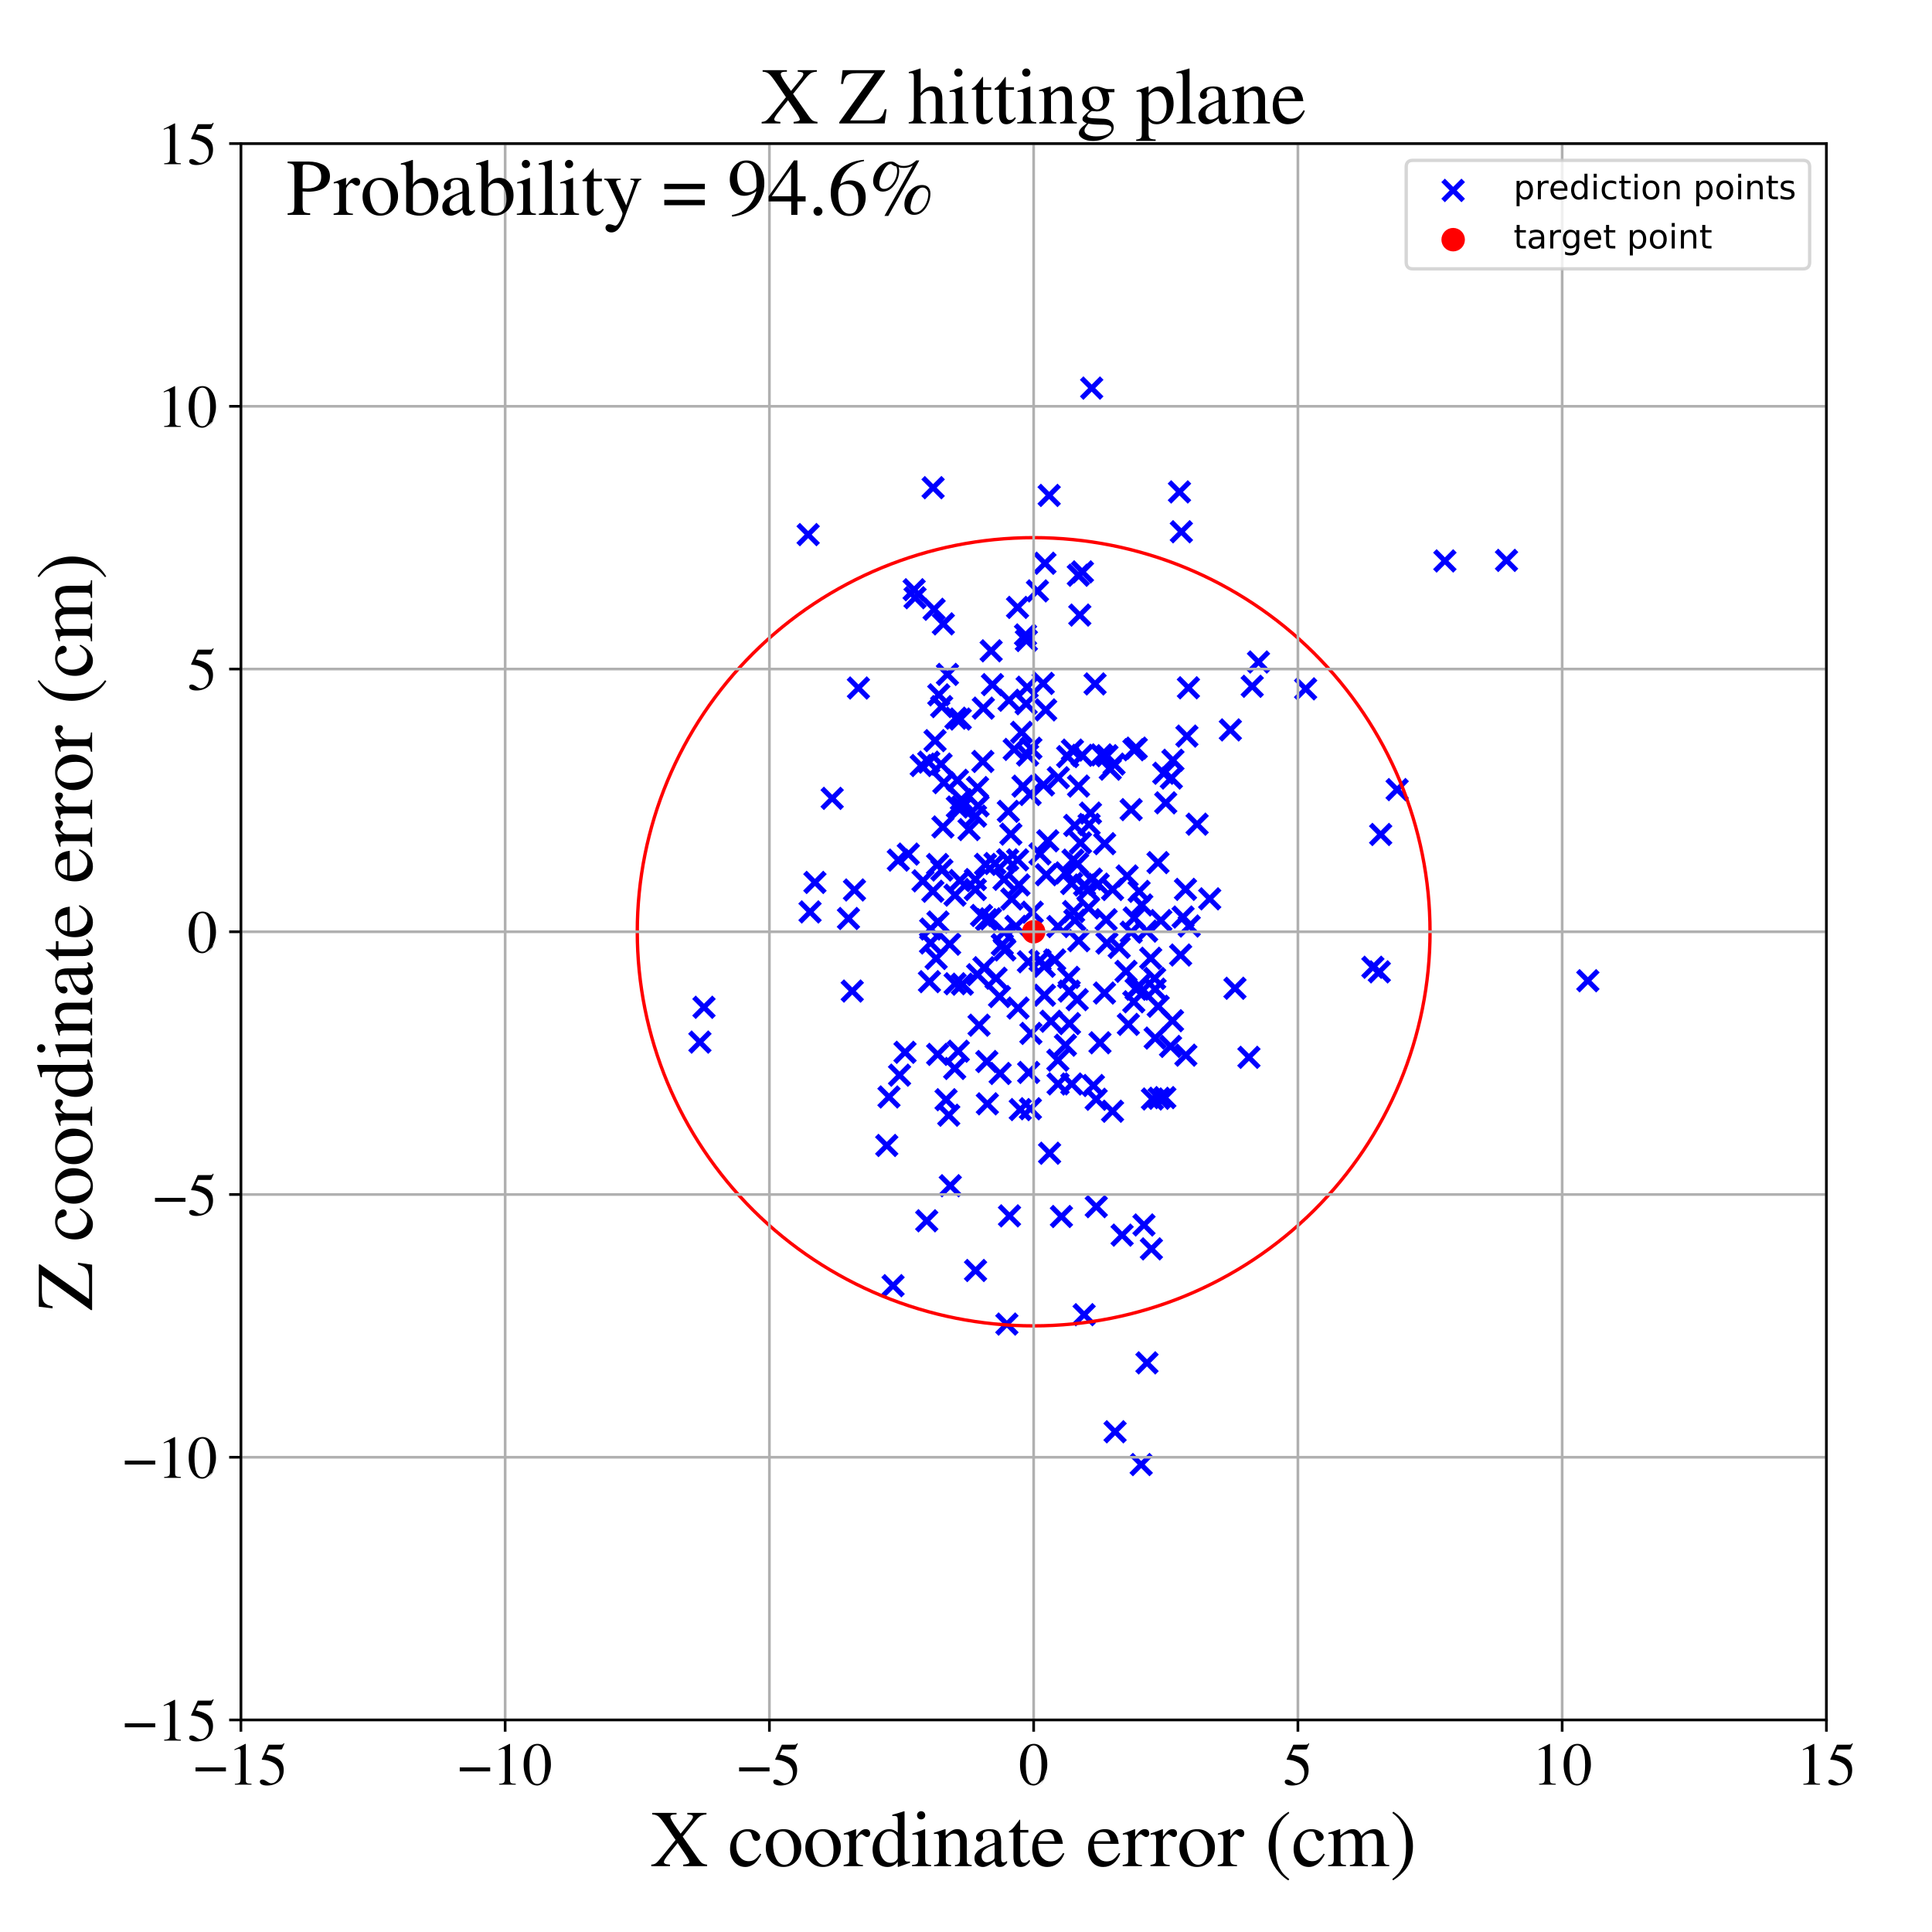 <?xml version="1.0" encoding="utf-8" standalone="no"?>
<!DOCTYPE svg PUBLIC "-//W3C//DTD SVG 1.1//EN"
  "http://www.w3.org/Graphics/SVG/1.1/DTD/svg11.dtd">
<!-- Created with matplotlib (https://matplotlib.org/) -->
<svg height="576pt" version="1.1" viewBox="0 0 576 576" width="576pt" xmlns="http://www.w3.org/2000/svg" xmlns:xlink="http://www.w3.org/1999/xlink">
 <defs>
  <style type="text/css">
*{stroke-linecap:butt;stroke-linejoin:round;}
  </style>
 </defs>
 <g id="figure_1">
  <g id="patch_1">
   <path d="M 0 576 
L 576 576 
L 576 0 
L 0 0 
z
" style="fill:#ffffff;"/>
  </g>
  <g id="axes_1">
   <g id="patch_2">
    <path d="M 71.822 512.784 
L 544.52 512.784 
L 544.52 42.802 
L 71.822 42.802 
z
" style="fill:#ffffff;"/>
   </g>
   <g id="PathCollection_1">
    <defs>
     <path d="M -3 3 
L 3 -3 
M -3 -3 
L 3 3 
" id="maaca985fc6" style="stroke:#0000ff;stroke-width:1.5;"/>
    </defs>
    <g clip-path="url(#pf7d6ce6e68)">
     <use style="fill:#0000ff;stroke:#0000ff;stroke-width:1.5;" x="280.56" xlink:href="#maaca985fc6" y="227.804"/>
     <use style="fill:#0000ff;stroke:#0000ff;stroke-width:1.5;" x="290.846" xlink:href="#maaca985fc6" y="378.778"/>
     <use style="fill:#0000ff;stroke:#0000ff;stroke-width:1.5;" x="295.885" xlink:href="#maaca985fc6" y="204.113"/>
     <use style="fill:#0000ff;stroke:#0000ff;stroke-width:1.5;" x="349.221" xlink:href="#maaca985fc6" y="231.964"/>
     <use style="fill:#0000ff;stroke:#0000ff;stroke-width:1.5;" x="301.66" xlink:href="#maaca985fc6" y="268.034"/>
     <use style="fill:#0000ff;stroke:#0000ff;stroke-width:1.5;" x="302.901" xlink:href="#maaca985fc6" y="276.179"/>
     <use style="fill:#0000ff;stroke:#0000ff;stroke-width:1.5;" x="315.529" xlink:href="#maaca985fc6" y="231.869"/>
     <use style="fill:#0000ff;stroke:#0000ff;stroke-width:1.5;" x="294.121" xlink:href="#maaca985fc6" y="274.178"/>
     <use style="fill:#0000ff;stroke:#0000ff;stroke-width:1.5;" x="310.045" xlink:href="#maaca985fc6" y="254.58"/>
     <use style="fill:#0000ff;stroke:#0000ff;stroke-width:1.5;" x="242.96" xlink:href="#maaca985fc6" y="263.084"/>
     <use style="fill:#0000ff;stroke:#0000ff;stroke-width:1.5;" x="281.12" xlink:href="#maaca985fc6" y="246.545"/>
     <use style="fill:#0000ff;stroke:#0000ff;stroke-width:1.5;" x="275.18" xlink:href="#maaca985fc6" y="262.614"/>
     <use style="fill:#0000ff;stroke:#0000ff;stroke-width:1.5;" x="293.017" xlink:href="#maaca985fc6" y="227.019"/>
     <use style="fill:#0000ff;stroke:#0000ff;stroke-width:1.5;" x="345.581" xlink:href="#maaca985fc6" y="327.442"/>
     <use style="fill:#0000ff;stroke:#0000ff;stroke-width:1.5;" x="354.552" xlink:href="#maaca985fc6" y="276.083"/>
     <use style="fill:#0000ff;stroke:#0000ff;stroke-width:1.5;" x="254.753" xlink:href="#maaca985fc6" y="265.333"/>
     <use style="fill:#0000ff;stroke:#0000ff;stroke-width:1.5;" x="282.855" xlink:href="#maaca985fc6" y="332.488"/>
     <use style="fill:#0000ff;stroke:#0000ff;stroke-width:1.5;" x="291.596" xlink:href="#maaca985fc6" y="240.256"/>
     <use style="fill:#0000ff;stroke:#0000ff;stroke-width:1.5;" x="240.942" xlink:href="#maaca985fc6" y="159.385"/>
     <use style="fill:#0000ff;stroke:#0000ff;stroke-width:1.5;" x="351.987" xlink:href="#maaca985fc6" y="284.727"/>
     <use style="fill:#0000ff;stroke:#0000ff;stroke-width:1.5;" x="254.086" xlink:href="#maaca985fc6" y="295.471"/>
     <use style="fill:#0000ff;stroke:#0000ff;stroke-width:1.5;" x="319.73" xlink:href="#maaca985fc6" y="223.633"/>
     <use style="fill:#0000ff;stroke:#0000ff;stroke-width:1.5;" x="279.546" xlink:href="#maaca985fc6" y="314.349"/>
     <use style="fill:#0000ff;stroke:#0000ff;stroke-width:1.5;" x="343.577" xlink:href="#maaca985fc6" y="327.651"/>
     <use style="fill:#0000ff;stroke:#0000ff;stroke-width:1.5;" x="283.125" xlink:href="#maaca985fc6" y="281.5"/>
     <use style="fill:#0000ff;stroke:#0000ff;stroke-width:1.5;" x="326.476" xlink:href="#maaca985fc6" y="203.9"/>
     <use style="fill:#0000ff;stroke:#0000ff;stroke-width:1.5;" x="290.781" xlink:href="#maaca985fc6" y="265.21"/>
     <use style="fill:#0000ff;stroke:#0000ff;stroke-width:1.5;" x="286.186" xlink:href="#maaca985fc6" y="262.519"/>
     <use style="fill:#0000ff;stroke:#0000ff;stroke-width:1.5;" x="270.805" xlink:href="#maaca985fc6" y="254.637"/>
     <use style="fill:#0000ff;stroke:#0000ff;stroke-width:1.5;" x="372.35" xlink:href="#maaca985fc6" y="315.231"/>
     <use style="fill:#0000ff;stroke:#0000ff;stroke-width:1.5;" x="344.373" xlink:href="#maaca985fc6" y="294.9"/>
     <use style="fill:#0000ff;stroke:#0000ff;stroke-width:1.5;" x="352.712" xlink:href="#maaca985fc6" y="273.403"/>
     <use style="fill:#0000ff;stroke:#0000ff;stroke-width:1.5;" x="329.283" xlink:href="#maaca985fc6" y="296.058"/>
     <use style="fill:#0000ff;stroke:#0000ff;stroke-width:1.5;" x="322.628" xlink:href="#maaca985fc6" y="225.195"/>
     <use style="fill:#0000ff;stroke:#0000ff;stroke-width:1.5;" x="313.337" xlink:href="#maaca985fc6" y="304.465"/>
     <use style="fill:#0000ff;stroke:#0000ff;stroke-width:1.5;" x="300.817" xlink:href="#maaca985fc6" y="208.769"/>
     <use style="fill:#0000ff;stroke:#0000ff;stroke-width:1.5;" x="321.485" xlink:href="#maaca985fc6" y="171.502"/>
     <use style="fill:#0000ff;stroke:#0000ff;stroke-width:1.5;" x="311.098" xlink:href="#maaca985fc6" y="234.011"/>
     <use style="fill:#0000ff;stroke:#0000ff;stroke-width:1.5;" x="317.641" xlink:href="#maaca985fc6" y="311.604"/>
     <use style="fill:#0000ff;stroke:#0000ff;stroke-width:1.5;" x="324.558" xlink:href="#maaca985fc6" y="270.661"/>
     <use style="fill:#0000ff;stroke:#0000ff;stroke-width:1.5;" x="305.931" xlink:href="#maaca985fc6" y="209.813"/>
     <use style="fill:#0000ff;stroke:#0000ff;stroke-width:1.5;" x="348.981" xlink:href="#maaca985fc6" y="311.971"/>
     <use style="fill:#0000ff;stroke:#0000ff;stroke-width:1.5;" x="292.625" xlink:href="#maaca985fc6" y="272.934"/>
     <use style="fill:#0000ff;stroke:#0000ff;stroke-width:1.5;" x="278.77" xlink:href="#maaca985fc6" y="220.813"/>
     <use style="fill:#0000ff;stroke:#0000ff;stroke-width:1.5;" x="353.544" xlink:href="#maaca985fc6" y="314.588"/>
     <use style="fill:#0000ff;stroke:#0000ff;stroke-width:1.5;" x="325.986" xlink:href="#maaca985fc6" y="323.632"/>
     <use style="fill:#0000ff;stroke:#0000ff;stroke-width:1.5;" x="354.312" xlink:href="#maaca985fc6" y="205.058"/>
     <use style="fill:#0000ff;stroke:#0000ff;stroke-width:1.5;" x="303.382" xlink:href="#maaca985fc6" y="256.36"/>
     <use style="fill:#0000ff;stroke:#0000ff;stroke-width:1.5;" x="327.942" xlink:href="#maaca985fc6" y="310.892"/>
     <use style="fill:#0000ff;stroke:#0000ff;stroke-width:1.5;" x="366.815" xlink:href="#maaca985fc6" y="217.611"/>
     <use style="fill:#0000ff;stroke:#0000ff;stroke-width:1.5;" x="306.225" xlink:href="#maaca985fc6" y="204.886"/>
     <use style="fill:#0000ff;stroke:#0000ff;stroke-width:1.5;" x="325.473" xlink:href="#maaca985fc6" y="115.71"/>
     <use style="fill:#0000ff;stroke:#0000ff;stroke-width:1.5;" x="278.197" xlink:href="#maaca985fc6" y="145.401"/>
     <use style="fill:#0000ff;stroke:#0000ff;stroke-width:1.5;" x="285.703" xlink:href="#maaca985fc6" y="313.404"/>
     <use style="fill:#0000ff;stroke:#0000ff;stroke-width:1.5;" x="326.804" xlink:href="#maaca985fc6" y="327.738"/>
     <use style="fill:#0000ff;stroke:#0000ff;stroke-width:1.5;" x="306.601" xlink:href="#maaca985fc6" y="286.74"/>
     <use style="fill:#0000ff;stroke:#0000ff;stroke-width:1.5;" x="279.523" xlink:href="#maaca985fc6" y="257.734"/>
     <use style="fill:#0000ff;stroke:#0000ff;stroke-width:1.5;" x="255.929" xlink:href="#maaca985fc6" y="205.123"/>
     <use style="fill:#0000ff;stroke:#0000ff;stroke-width:1.5;" x="306.366" xlink:href="#maaca985fc6" y="225.107"/>
     <use style="fill:#0000ff;stroke:#0000ff;stroke-width:1.5;" x="311.389" xlink:href="#maaca985fc6" y="296.712"/>
     <use style="fill:#0000ff;stroke:#0000ff;stroke-width:1.5;" x="241.504" xlink:href="#maaca985fc6" y="271.881"/>
     <use style="fill:#0000ff;stroke:#0000ff;stroke-width:1.5;" x="282.053" xlink:href="#maaca985fc6" y="327.868"/>
     <use style="fill:#0000ff;stroke:#0000ff;stroke-width:1.5;" x="318.311" xlink:href="#maaca985fc6" y="225.569"/>
     <use style="fill:#0000ff;stroke:#0000ff;stroke-width:1.5;" x="301.37" xlink:href="#maaca985fc6" y="248.686"/>
     <use style="fill:#0000ff;stroke:#0000ff;stroke-width:1.5;" x="286.624" xlink:href="#maaca985fc6" y="238.394"/>
     <use style="fill:#0000ff;stroke:#0000ff;stroke-width:1.5;" x="278.113" xlink:href="#maaca985fc6" y="265.71"/>
     <use style="fill:#0000ff;stroke:#0000ff;stroke-width:1.5;" x="349.693" xlink:href="#maaca985fc6" y="226.661"/>
     <use style="fill:#0000ff;stroke:#0000ff;stroke-width:1.5;" x="303.367" xlink:href="#maaca985fc6" y="181.092"/>
     <use style="fill:#0000ff;stroke:#0000ff;stroke-width:1.5;" x="294.369" xlink:href="#maaca985fc6" y="329.092"/>
     <use style="fill:#0000ff;stroke:#0000ff;stroke-width:1.5;" x="300.622" xlink:href="#maaca985fc6" y="241.888"/>
     <use style="fill:#0000ff;stroke:#0000ff;stroke-width:1.5;" x="319.539" xlink:href="#maaca985fc6" y="323.181"/>
     <use style="fill:#0000ff;stroke:#0000ff;stroke-width:1.5;" x="307.345" xlink:href="#maaca985fc6" y="308.094"/>
     <use style="fill:#0000ff;stroke:#0000ff;stroke-width:1.5;" x="332.146" xlink:href="#maaca985fc6" y="227.808"/>
     <use style="fill:#0000ff;stroke:#0000ff;stroke-width:1.5;" x="344.242" xlink:href="#maaca985fc6" y="291.716"/>
     <use style="fill:#0000ff;stroke:#0000ff;stroke-width:1.5;" x="330.015" xlink:href="#maaca985fc6" y="281.174"/>
     <use style="fill:#0000ff;stroke:#0000ff;stroke-width:1.5;" x="331.688" xlink:href="#maaca985fc6" y="331.303"/>
     <use style="fill:#0000ff;stroke:#0000ff;stroke-width:1.5;" x="315.395" xlink:href="#maaca985fc6" y="276.242"/>
     <use style="fill:#0000ff;stroke:#0000ff;stroke-width:1.5;" x="353.862" xlink:href="#maaca985fc6" y="219.459"/>
     <use style="fill:#0000ff;stroke:#0000ff;stroke-width:1.5;" x="430.774" xlink:href="#maaca985fc6" y="167.236"/>
     <use style="fill:#0000ff;stroke:#0000ff;stroke-width:1.5;" x="449.144" xlink:href="#maaca985fc6" y="167.075"/>
     <use style="fill:#0000ff;stroke:#0000ff;stroke-width:1.5;" x="279.639" xlink:href="#maaca985fc6" y="274.887"/>
     <use style="fill:#0000ff;stroke:#0000ff;stroke-width:1.5;" x="279.095" xlink:href="#maaca985fc6" y="285.761"/>
     <use style="fill:#0000ff;stroke:#0000ff;stroke-width:1.5;" x="343.068" xlink:href="#maaca985fc6" y="285.69"/>
     <use style="fill:#0000ff;stroke:#0000ff;stroke-width:1.5;" x="291.459" xlink:href="#maaca985fc6" y="290.593"/>
     <use style="fill:#0000ff;stroke:#0000ff;stroke-width:1.5;" x="351.641" xlink:href="#maaca985fc6" y="146.659"/>
     <use style="fill:#0000ff;stroke:#0000ff;stroke-width:1.5;" x="304.987" xlink:href="#maaca985fc6" y="234.389"/>
     <use style="fill:#0000ff;stroke:#0000ff;stroke-width:1.5;" x="279.89" xlink:href="#maaca985fc6" y="207.158"/>
     <use style="fill:#0000ff;stroke:#0000ff;stroke-width:1.5;" x="340.408" xlink:href="#maaca985fc6" y="269.81"/>
     <use style="fill:#0000ff;stroke:#0000ff;stroke-width:1.5;" x="296.958" xlink:href="#maaca985fc6" y="291.647"/>
     <use style="fill:#0000ff;stroke:#0000ff;stroke-width:1.5;" x="345.248" xlink:href="#maaca985fc6" y="257.176"/>
     <use style="fill:#0000ff;stroke:#0000ff;stroke-width:1.5;" x="352.206" xlink:href="#maaca985fc6" y="158.539"/>
     <use style="fill:#0000ff;stroke:#0000ff;stroke-width:1.5;" x="295.501" xlink:href="#maaca985fc6" y="194.036"/>
     <use style="fill:#0000ff;stroke:#0000ff;stroke-width:1.5;" x="323.217" xlink:href="#maaca985fc6" y="391.956"/>
     <use style="fill:#0000ff;stroke:#0000ff;stroke-width:1.5;" x="315.389" xlink:href="#maaca985fc6" y="316.09"/>
     <use style="fill:#0000ff;stroke:#0000ff;stroke-width:1.5;" x="252.955" xlink:href="#maaca985fc6" y="273.839"/>
     <use style="fill:#0000ff;stroke:#0000ff;stroke-width:1.5;" x="296.647" xlink:href="#maaca985fc6" y="257.444"/>
     <use style="fill:#0000ff;stroke:#0000ff;stroke-width:1.5;" x="310.076" xlink:href="#maaca985fc6" y="286.321"/>
     <use style="fill:#0000ff;stroke:#0000ff;stroke-width:1.5;" x="341.06" xlink:href="#maaca985fc6" y="365.208"/>
     <use style="fill:#0000ff;stroke:#0000ff;stroke-width:1.5;" x="303.515" xlink:href="#maaca985fc6" y="300.53"/>
     <use style="fill:#0000ff;stroke:#0000ff;stroke-width:1.5;" x="329.332" xlink:href="#maaca985fc6" y="251.523"/>
     <use style="fill:#0000ff;stroke:#0000ff;stroke-width:1.5;" x="283.319" xlink:href="#maaca985fc6" y="353.506"/>
     <use style="fill:#0000ff;stroke:#0000ff;stroke-width:1.5;" x="331.006" xlink:href="#maaca985fc6" y="229.324"/>
     <use style="fill:#0000ff;stroke:#0000ff;stroke-width:1.5;" x="321.613" xlink:href="#maaca985fc6" y="280.459"/>
     <use style="fill:#0000ff;stroke:#0000ff;stroke-width:1.5;" x="314.445" xlink:href="#maaca985fc6" y="286.199"/>
     <use style="fill:#0000ff;stroke:#0000ff;stroke-width:1.5;" x="317.737" xlink:href="#maaca985fc6" y="260.24"/>
     <use style="fill:#0000ff;stroke:#0000ff;stroke-width:1.5;" x="320.454" xlink:href="#maaca985fc6" y="274.335"/>
     <use style="fill:#0000ff;stroke:#0000ff;stroke-width:1.5;" x="312.381" xlink:href="#maaca985fc6" y="250.68"/>
     <use style="fill:#0000ff;stroke:#0000ff;stroke-width:1.5;" x="331.696" xlink:href="#maaca985fc6" y="265.194"/>
     <use style="fill:#0000ff;stroke:#0000ff;stroke-width:1.5;" x="280.804" xlink:href="#maaca985fc6" y="259.39"/>
     <use style="fill:#0000ff;stroke:#0000ff;stroke-width:1.5;" x="337.243" xlink:href="#maaca985fc6" y="277.923"/>
     <use style="fill:#0000ff;stroke:#0000ff;stroke-width:1.5;" x="269.819" xlink:href="#maaca985fc6" y="313.732"/>
     <use style="fill:#0000ff;stroke:#0000ff;stroke-width:1.5;" x="307.201" xlink:href="#maaca985fc6" y="330.555"/>
     <use style="fill:#0000ff;stroke:#0000ff;stroke-width:1.5;" x="320.08" xlink:href="#maaca985fc6" y="271.769"/>
     <use style="fill:#0000ff;stroke:#0000ff;stroke-width:1.5;" x="349.57" xlink:href="#maaca985fc6" y="304.315"/>
     <use style="fill:#0000ff;stroke:#0000ff;stroke-width:1.5;" x="338.761" xlink:href="#maaca985fc6" y="223.046"/>
     <use style="fill:#0000ff;stroke:#0000ff;stroke-width:1.5;" x="276.899" xlink:href="#maaca985fc6" y="227.217"/>
     <use style="fill:#0000ff;stroke:#0000ff;stroke-width:1.5;" x="280.741" xlink:href="#maaca985fc6" y="210.668"/>
     <use style="fill:#0000ff;stroke:#0000ff;stroke-width:1.5;" x="299.578" xlink:href="#maaca985fc6" y="283.214"/>
     <use style="fill:#0000ff;stroke:#0000ff;stroke-width:1.5;" x="299.367" xlink:href="#maaca985fc6" y="277.893"/>
     <use style="fill:#0000ff;stroke:#0000ff;stroke-width:1.5;" x="329.773" xlink:href="#maaca985fc6" y="274.21"/>
     <use style="fill:#0000ff;stroke:#0000ff;stroke-width:1.5;" x="297.997" xlink:href="#maaca985fc6" y="297.101"/>
     <use style="fill:#0000ff;stroke:#0000ff;stroke-width:1.5;" x="345.3" xlink:href="#maaca985fc6" y="299.997"/>
     <use style="fill:#0000ff;stroke:#0000ff;stroke-width:1.5;" x="266.251" xlink:href="#maaca985fc6" y="383.303"/>
     <use style="fill:#0000ff;stroke:#0000ff;stroke-width:1.5;" x="322.133" xlink:href="#maaca985fc6" y="251.285"/>
     <use style="fill:#0000ff;stroke:#0000ff;stroke-width:1.5;" x="298.181" xlink:href="#maaca985fc6" y="320.042"/>
     <use style="fill:#0000ff;stroke:#0000ff;stroke-width:1.5;" x="325.105" xlink:href="#maaca985fc6" y="242.414"/>
     <use style="fill:#0000ff;stroke:#0000ff;stroke-width:1.5;" x="293.351" xlink:href="#maaca985fc6" y="288.511"/>
     <use style="fill:#0000ff;stroke:#0000ff;stroke-width:1.5;" x="299.33" xlink:href="#maaca985fc6" y="262.158"/>
     <use style="fill:#0000ff;stroke:#0000ff;stroke-width:1.5;" x="347.545" xlink:href="#maaca985fc6" y="239.353"/>
     <use style="fill:#0000ff;stroke:#0000ff;stroke-width:1.5;" x="312.919" xlink:href="#maaca985fc6" y="343.822"/>
     <use style="fill:#0000ff;stroke:#0000ff;stroke-width:1.5;" x="290.798" xlink:href="#maaca985fc6" y="262.222"/>
     <use style="fill:#0000ff;stroke:#0000ff;stroke-width:1.5;" x="286.909" xlink:href="#maaca985fc6" y="293.424"/>
     <use style="fill:#0000ff;stroke:#0000ff;stroke-width:1.5;" x="290.84" xlink:href="#maaca985fc6" y="243.313"/>
     <use style="fill:#0000ff;stroke:#0000ff;stroke-width:1.5;" x="321.289" xlink:href="#maaca985fc6" y="257.543"/>
     <use style="fill:#0000ff;stroke:#0000ff;stroke-width:1.5;" x="295.304" xlink:href="#maaca985fc6" y="273.938"/>
     <use style="fill:#0000ff;stroke:#0000ff;stroke-width:1.5;" x="248.106" xlink:href="#maaca985fc6" y="238.02"/>
     <use style="fill:#0000ff;stroke:#0000ff;stroke-width:1.5;" x="368.188" xlink:href="#maaca985fc6" y="294.638"/>
     <use style="fill:#0000ff;stroke:#0000ff;stroke-width:1.5;" x="336.406" xlink:href="#maaca985fc6" y="305.404"/>
     <use style="fill:#0000ff;stroke:#0000ff;stroke-width:1.5;" x="284.754" xlink:href="#maaca985fc6" y="293.292"/>
     <use style="fill:#0000ff;stroke:#0000ff;stroke-width:1.5;" x="300.421" xlink:href="#maaca985fc6" y="256.337"/>
     <use style="fill:#0000ff;stroke:#0000ff;stroke-width:1.5;" x="324.359" xlink:href="#maaca985fc6" y="265.35"/>
     <use style="fill:#0000ff;stroke:#0000ff;stroke-width:1.5;" x="328.411" xlink:href="#maaca985fc6" y="225.057"/>
     <use style="fill:#0000ff;stroke:#0000ff;stroke-width:1.5;" x="473.394" xlink:href="#maaca985fc6" y="292.392"/>
     <use style="fill:#0000ff;stroke:#0000ff;stroke-width:1.5;" x="281.399" xlink:href="#maaca985fc6" y="233.339"/>
     <use style="fill:#0000ff;stroke:#0000ff;stroke-width:1.5;" x="311.933" xlink:href="#maaca985fc6" y="260.792"/>
     <use style="fill:#0000ff;stroke:#0000ff;stroke-width:1.5;" x="268.192" xlink:href="#maaca985fc6" y="320.545"/>
     <use style="fill:#0000ff;stroke:#0000ff;stroke-width:1.5;" x="333.675" xlink:href="#maaca985fc6" y="282.447"/>
     <use style="fill:#0000ff;stroke:#0000ff;stroke-width:1.5;" x="338.024" xlink:href="#maaca985fc6" y="298.669"/>
     <use style="fill:#0000ff;stroke:#0000ff;stroke-width:1.5;" x="272.537" xlink:href="#maaca985fc6" y="175.825"/>
     <use style="fill:#0000ff;stroke:#0000ff;stroke-width:1.5;" x="353.436" xlink:href="#maaca985fc6" y="265.151"/>
     <use style="fill:#0000ff;stroke:#0000ff;stroke-width:1.5;" x="306" xlink:href="#maaca985fc6" y="190.965"/>
     <use style="fill:#0000ff;stroke:#0000ff;stroke-width:1.5;" x="284.713" xlink:href="#maaca985fc6" y="266.877"/>
     <use style="fill:#0000ff;stroke:#0000ff;stroke-width:1.5;" x="318.85" xlink:href="#maaca985fc6" y="305.173"/>
     <use style="fill:#0000ff;stroke:#0000ff;stroke-width:1.5;" x="318.619" xlink:href="#maaca985fc6" y="291.389"/>
     <use style="fill:#0000ff;stroke:#0000ff;stroke-width:1.5;" x="338.138" xlink:href="#maaca985fc6" y="273.671"/>
     <use style="fill:#0000ff;stroke:#0000ff;stroke-width:1.5;" x="324.7" xlink:href="#maaca985fc6" y="245.799"/>
     <use style="fill:#0000ff;stroke:#0000ff;stroke-width:1.5;" x="300.186" xlink:href="#maaca985fc6" y="394.757"/>
     <use style="fill:#0000ff;stroke:#0000ff;stroke-width:1.5;" x="312.8" xlink:href="#maaca985fc6" y="147.703"/>
     <use style="fill:#0000ff;stroke:#0000ff;stroke-width:1.5;" x="320.409" xlink:href="#maaca985fc6" y="246.092"/>
     <use style="fill:#0000ff;stroke:#0000ff;stroke-width:1.5;" x="311.757" xlink:href="#maaca985fc6" y="211.648"/>
     <use style="fill:#0000ff;stroke:#0000ff;stroke-width:1.5;" x="336.039" xlink:href="#maaca985fc6" y="261.16"/>
     <use style="fill:#0000ff;stroke:#0000ff;stroke-width:1.5;" x="335.708" xlink:href="#maaca985fc6" y="289.596"/>
     <use style="fill:#0000ff;stroke:#0000ff;stroke-width:1.5;" x="277.422" xlink:href="#maaca985fc6" y="281.135"/>
     <use style="fill:#0000ff;stroke:#0000ff;stroke-width:1.5;" x="323.342" xlink:href="#maaca985fc6" y="263.858"/>
     <use style="fill:#0000ff;stroke:#0000ff;stroke-width:1.5;" x="274.654" xlink:href="#maaca985fc6" y="228.233"/>
     <use style="fill:#0000ff;stroke:#0000ff;stroke-width:1.5;" x="325.345" xlink:href="#maaca985fc6" y="262.083"/>
     <use style="fill:#0000ff;stroke:#0000ff;stroke-width:1.5;" x="272.809" xlink:href="#maaca985fc6" y="178.202"/>
     <use style="fill:#0000ff;stroke:#0000ff;stroke-width:1.5;" x="267.826" xlink:href="#maaca985fc6" y="256.432"/>
     <use style="fill:#0000ff;stroke:#0000ff;stroke-width:1.5;" x="337.233" xlink:href="#maaca985fc6" y="241.376"/>
     <use style="fill:#0000ff;stroke:#0000ff;stroke-width:1.5;" x="327.411" xlink:href="#maaca985fc6" y="263.587"/>
     <use style="fill:#0000ff;stroke:#0000ff;stroke-width:1.5;" x="311.02" xlink:href="#maaca985fc6" y="203.755"/>
     <use style="fill:#0000ff;stroke:#0000ff;stroke-width:1.5;" x="347.284" xlink:href="#maaca985fc6" y="327.24"/>
     <use style="fill:#0000ff;stroke:#0000ff;stroke-width:1.5;" x="373.335" xlink:href="#maaca985fc6" y="204.614"/>
     <use style="fill:#0000ff;stroke:#0000ff;stroke-width:1.5;" x="304.583" xlink:href="#maaca985fc6" y="218.332"/>
     <use style="fill:#0000ff;stroke:#0000ff;stroke-width:1.5;" x="341.857" xlink:href="#maaca985fc6" y="277.603"/>
     <use style="fill:#0000ff;stroke:#0000ff;stroke-width:1.5;" x="321.156" xlink:href="#maaca985fc6" y="298.035"/>
     <use style="fill:#0000ff;stroke:#0000ff;stroke-width:1.5;" x="322.713" xlink:href="#maaca985fc6" y="170.5"/>
     <use style="fill:#0000ff;stroke:#0000ff;stroke-width:1.5;" x="305.746" xlink:href="#maaca985fc6" y="189.292"/>
     <use style="fill:#0000ff;stroke:#0000ff;stroke-width:1.5;" x="318.773" xlink:href="#maaca985fc6" y="295.486"/>
     <use style="fill:#0000ff;stroke:#0000ff;stroke-width:1.5;" x="281.24" xlink:href="#maaca985fc6" y="186"/>
     <use style="fill:#0000ff;stroke:#0000ff;stroke-width:1.5;" x="302.376" xlink:href="#maaca985fc6" y="223.427"/>
     <use style="fill:#0000ff;stroke:#0000ff;stroke-width:1.5;" x="326.84" xlink:href="#maaca985fc6" y="359.749"/>
     <use style="fill:#0000ff;stroke:#0000ff;stroke-width:1.5;" x="285.439" xlink:href="#maaca985fc6" y="232.635"/>
     <use style="fill:#0000ff;stroke:#0000ff;stroke-width:1.5;" x="291.892" xlink:href="#maaca985fc6" y="305.646"/>
     <use style="fill:#0000ff;stroke:#0000ff;stroke-width:1.5;" x="286.288" xlink:href="#maaca985fc6" y="214.374"/>
     <use style="fill:#0000ff;stroke:#0000ff;stroke-width:1.5;" x="303.794" xlink:href="#maaca985fc6" y="263.831"/>
     <use style="fill:#0000ff;stroke:#0000ff;stroke-width:1.5;" x="416.536" xlink:href="#maaca985fc6" y="235.411"/>
     <use style="fill:#0000ff;stroke:#0000ff;stroke-width:1.5;" x="340.232" xlink:href="#maaca985fc6" y="436.637"/>
     <use style="fill:#0000ff;stroke:#0000ff;stroke-width:1.5;" x="343.271" xlink:href="#maaca985fc6" y="372.337"/>
     <use style="fill:#0000ff;stroke:#0000ff;stroke-width:1.5;" x="411.632" xlink:href="#maaca985fc6" y="248.786"/>
     <use style="fill:#0000ff;stroke:#0000ff;stroke-width:1.5;" x="389.26" xlink:href="#maaca985fc6" y="205.374"/>
     <use style="fill:#0000ff;stroke:#0000ff;stroke-width:1.5;" x="282.468" xlink:href="#maaca985fc6" y="201.065"/>
     <use style="fill:#0000ff;stroke:#0000ff;stroke-width:1.5;" x="304.184" xlink:href="#maaca985fc6" y="330.807"/>
     <use style="fill:#0000ff;stroke:#0000ff;stroke-width:1.5;" x="285.418" xlink:href="#maaca985fc6" y="240.604"/>
     <use style="fill:#0000ff;stroke:#0000ff;stroke-width:1.5;" x="332.444" xlink:href="#maaca985fc6" y="426.863"/>
     <use style="fill:#0000ff;stroke:#0000ff;stroke-width:1.5;" x="300.968" xlink:href="#maaca985fc6" y="362.494"/>
     <use style="fill:#0000ff;stroke:#0000ff;stroke-width:1.5;" x="339.609" xlink:href="#maaca985fc6" y="265.75"/>
     <use style="fill:#0000ff;stroke:#0000ff;stroke-width:1.5;" x="321.928" xlink:href="#maaca985fc6" y="183.378"/>
     <use style="fill:#0000ff;stroke:#0000ff;stroke-width:1.5;" x="288.901" xlink:href="#maaca985fc6" y="247.325"/>
     <use style="fill:#0000ff;stroke:#0000ff;stroke-width:1.5;" x="309.304" xlink:href="#maaca985fc6" y="176.167"/>
     <use style="fill:#0000ff;stroke:#0000ff;stroke-width:1.5;" x="209.884" xlink:href="#maaca985fc6" y="300.312"/>
     <use style="fill:#0000ff;stroke:#0000ff;stroke-width:1.5;" x="298.824" xlink:href="#maaca985fc6" y="281.638"/>
     <use style="fill:#0000ff;stroke:#0000ff;stroke-width:1.5;" x="356.901" xlink:href="#maaca985fc6" y="245.721"/>
     <use style="fill:#0000ff;stroke:#0000ff;stroke-width:1.5;" x="293.815" xlink:href="#maaca985fc6" y="257.704"/>
     <use style="fill:#0000ff;stroke:#0000ff;stroke-width:1.5;" x="276.293" xlink:href="#maaca985fc6" y="363.961"/>
     <use style="fill:#0000ff;stroke:#0000ff;stroke-width:1.5;" x="311.311" xlink:href="#maaca985fc6" y="288.079"/>
     <use style="fill:#0000ff;stroke:#0000ff;stroke-width:1.5;" x="278.487" xlink:href="#maaca985fc6" y="181.655"/>
     <use style="fill:#0000ff;stroke:#0000ff;stroke-width:1.5;" x="264.375" xlink:href="#maaca985fc6" y="341.506"/>
     <use style="fill:#0000ff;stroke:#0000ff;stroke-width:1.5;" x="306.683" xlink:href="#maaca985fc6" y="319.73"/>
     <use style="fill:#0000ff;stroke:#0000ff;stroke-width:1.5;" x="307.344" xlink:href="#maaca985fc6" y="223.081"/>
     <use style="fill:#0000ff;stroke:#0000ff;stroke-width:1.5;" x="360.656" xlink:href="#maaca985fc6" y="267.978"/>
     <use style="fill:#0000ff;stroke:#0000ff;stroke-width:1.5;" x="277.473" xlink:href="#maaca985fc6" y="276.976"/>
     <use style="fill:#0000ff;stroke:#0000ff;stroke-width:1.5;" x="338.714" xlink:href="#maaca985fc6" y="294.928"/>
     <use style="fill:#0000ff;stroke:#0000ff;stroke-width:1.5;" x="277.099" xlink:href="#maaca985fc6" y="292.669"/>
     <use style="fill:#0000ff;stroke:#0000ff;stroke-width:1.5;" x="315.448" xlink:href="#maaca985fc6" y="323.147"/>
     <use style="fill:#0000ff;stroke:#0000ff;stroke-width:1.5;" x="291.444" xlink:href="#maaca985fc6" y="234.795"/>
     <use style="fill:#0000ff;stroke:#0000ff;stroke-width:1.5;" x="344.39" xlink:href="#maaca985fc6" y="309.492"/>
     <use style="fill:#0000ff;stroke:#0000ff;stroke-width:1.5;" x="208.668" xlink:href="#maaca985fc6" y="310.69"/>
     <use style="fill:#0000ff;stroke:#0000ff;stroke-width:1.5;" x="346.091" xlink:href="#maaca985fc6" y="274.459"/>
     <use style="fill:#0000ff;stroke:#0000ff;stroke-width:1.5;" x="411.224" xlink:href="#maaca985fc6" y="289.744"/>
     <use style="fill:#0000ff;stroke:#0000ff;stroke-width:1.5;" x="346.957" xlink:href="#maaca985fc6" y="230.53"/>
     <use style="fill:#0000ff;stroke:#0000ff;stroke-width:1.5;" x="334.54" xlink:href="#maaca985fc6" y="368.239"/>
     <use style="fill:#0000ff;stroke:#0000ff;stroke-width:1.5;" x="338.065" xlink:href="#maaca985fc6" y="223.531"/>
     <use style="fill:#0000ff;stroke:#0000ff;stroke-width:1.5;" x="311.538" xlink:href="#maaca985fc6" y="167.924"/>
     <use style="fill:#0000ff;stroke:#0000ff;stroke-width:1.5;" x="319.497" xlink:href="#maaca985fc6" y="263.414"/>
     <use style="fill:#0000ff;stroke:#0000ff;stroke-width:1.5;" x="265.04" xlink:href="#maaca985fc6" y="327.047"/>
     <use style="fill:#0000ff;stroke:#0000ff;stroke-width:1.5;" x="339.509" xlink:href="#maaca985fc6" y="293.871"/>
     <use style="fill:#0000ff;stroke:#0000ff;stroke-width:1.5;" x="319.904" xlink:href="#maaca985fc6" y="256.431"/>
     <use style="fill:#0000ff;stroke:#0000ff;stroke-width:1.5;" x="294.207" xlink:href="#maaca985fc6" y="316.479"/>
     <use style="fill:#0000ff;stroke:#0000ff;stroke-width:1.5;" x="307.107" xlink:href="#maaca985fc6" y="236.866"/>
     <use style="fill:#0000ff;stroke:#0000ff;stroke-width:1.5;" x="341.951" xlink:href="#maaca985fc6" y="406.318"/>
     <use style="fill:#0000ff;stroke:#0000ff;stroke-width:1.5;" x="284.622" xlink:href="#maaca985fc6" y="318.545"/>
     <use style="fill:#0000ff;stroke:#0000ff;stroke-width:1.5;" x="409.301" xlink:href="#maaca985fc6" y="288.377"/>
     <use style="fill:#0000ff;stroke:#0000ff;stroke-width:1.5;" x="321.55" xlink:href="#maaca985fc6" y="234.359"/>
     <use style="fill:#0000ff;stroke:#0000ff;stroke-width:1.5;" x="330.025" xlink:href="#maaca985fc6" y="225.303"/>
     <use style="fill:#0000ff;stroke:#0000ff;stroke-width:1.5;" x="375.201" xlink:href="#maaca985fc6" y="197.367"/>
     <use style="fill:#0000ff;stroke:#0000ff;stroke-width:1.5;" x="293.168" xlink:href="#maaca985fc6" y="211.124"/>
     <use style="fill:#0000ff;stroke:#0000ff;stroke-width:1.5;" x="285" xlink:href="#maaca985fc6" y="214.122"/>
     <use style="fill:#0000ff;stroke:#0000ff;stroke-width:1.5;" x="307.75" xlink:href="#maaca985fc6" y="271.958"/>
     <use style="fill:#0000ff;stroke:#0000ff;stroke-width:1.5;" x="286.82" xlink:href="#maaca985fc6" y="240.589"/>
     <use style="fill:#0000ff;stroke:#0000ff;stroke-width:1.5;" x="316.456" xlink:href="#maaca985fc6" y="362.688"/>
    </g>
   </g>
   <g id="PathCollection_2">
    <defs>
     <path d="M 0 3 
C 0.796 3 1.559 2.684 2.121 2.121 
C 2.684 1.559 3 0.796 3 0 
C 3 -0.796 2.684 -1.559 2.121 -2.121 
C 1.559 -2.684 0.796 -3 0 -3 
C -0.796 -3 -1.559 -2.684 -2.121 -2.121 
C -2.684 -1.559 -3 -0.796 -3 0 
C -3 0.796 -2.684 1.559 -2.121 2.121 
C -1.559 2.684 -0.796 3 0 3 
z
" id="m71d03e0c91" style="stroke:#ff0000;"/>
    </defs>
    <g clip-path="url(#pf7d6ce6e68)">
     <use style="fill:#ff0000;stroke:#ff0000;" x="308.171" xlink:href="#m71d03e0c91" y="277.793"/>
    </g>
   </g>
   <g id="patch_3">
    <path clip-path="url(#pf7d6ce6e68)" d="M 308.171 395.288 
C 339.511 395.288 369.572 382.908 391.733 360.875 
C 413.894 338.841 426.346 308.953 426.346 277.793 
C 426.346 246.633 413.894 216.745 391.733 194.711 
C 369.572 172.677 339.511 160.297 308.171 160.297 
C 276.831 160.297 246.77 172.677 224.609 194.711 
C 202.448 216.745 189.997 246.633 189.997 277.793 
C 189.997 308.953 202.448 338.841 224.609 360.875 
C 246.77 382.908 276.831 395.288 308.171 395.288 
z
" style="fill:none;stroke:#ff0000;stroke-linejoin:miter;"/>
   </g>
   <g id="matplotlib.axis_1">
    <g id="xtick_1">
     <g id="line2d_1">
      <path clip-path="url(#pf7d6ce6e68)" d="M 71.822 512.784 
L 71.822 42.802 
" style="fill:none;stroke:#b0b0b0;stroke-linecap:square;stroke-width:0.8;"/>
     </g>
     <g id="line2d_2">
      <defs>
       <path d="M 0 0 
L 0 3.5 
" id="m00390f43b0" style="stroke:#000000;stroke-width:0.8;"/>
      </defs>
      <g>
       <use style="stroke:#000000;stroke-width:0.8;" x="71.822" xlink:href="#m00390f43b0" y="512.784"/>
      </g>
     </g>
     <g id="text_1">
      <!-- −15 -->
      <defs>
       <path d="M 3 22 
L 3 28.594 
L 53.406 28.594 
L 53.406 22 
z
" id="FreeSerif-8722"/>
       <path d="M 18.297 59.297 
Q 16.5 59.297 11.094 57.094 
L 11.094 58.5 
L 29.094 67.594 
L 29.906 67.406 
L 29.906 7.406 
Q 29.906 3.797 31.703 2.688 
Q 33.5 1.594 39.406 1.5 
L 39.406 0 
L 11.797 0 
L 11.797 1.5 
Q 17.406 1.703 19.344 3.141 
Q 21.297 4.594 21.297 9.297 
L 21.297 54.594 
Q 21.297 59.297 18.297 59.297 
z
" id="FreeSerif-49"/>
       <path d="M 35.703 19.406 
Q 35.703 24.703 33.344 28.797 
Q 31 32.906 27.641 35.156 
Q 24.297 37.406 20.141 38.844 
Q 16 40.297 12.953 40.75 
Q 9.906 41.203 7.594 41.203 
Q 6.406 41.203 6.406 42 
Q 6.406 42.297 6.5 42.5 
L 17.406 66.203 
L 38.297 66.203 
Q 39.906 66.203 40.844 66.703 
Q 41.797 67.203 42.906 68.797 
L 43.797 68.094 
L 40 59.203 
Q 39.594 58.297 37.703 58.297 
L 18.094 58.297 
L 13.906 49.797 
Q 28.5 47.203 35.594 41.344 
Q 42.703 35.5 42.703 24.203 
Q 42.703 18.297 40.844 13.688 
Q 39 9.094 36.141 6.297 
Q 33.297 3.5 29.547 1.703 
Q 25.797 -0.094 22.344 -0.75 
Q 18.906 -1.406 15.406 -1.406 
Q 9.797 -1.406 6.5 0.25 
Q 3.203 1.906 3.203 4.797 
Q 3.203 8.5 7.5 8.5 
Q 10.297 8.5 14.75 5.391 
Q 19.203 2.297 21.797 2.297 
Q 27.703 2.297 31.703 7.25 
Q 35.703 12.203 35.703 19.406 
z
" id="FreeSerif-53"/>
      </defs>
      <g transform="translate(57.746 532.077)scale(0.18 -0.18)">
       <use xlink:href="#FreeSerif-8722"/>
       <use x="56.4" xlink:href="#FreeSerif-49"/>
       <use x="106.4" xlink:href="#FreeSerif-53"/>
      </g>
     </g>
    </g>
    <g id="xtick_2">
     <g id="line2d_3">
      <path clip-path="url(#pf7d6ce6e68)" d="M 150.605 512.784 
L 150.605 42.802 
" style="fill:none;stroke:#b0b0b0;stroke-linecap:square;stroke-width:0.8;"/>
     </g>
     <g id="line2d_4">
      <g>
       <use style="stroke:#000000;stroke-width:0.8;" x="150.605" xlink:href="#m00390f43b0" y="512.784"/>
      </g>
     </g>
     <g id="text_2">
      <!-- −10 -->
      <defs>
       <path d="M 47.594 17.797 
Q 35.203 -1.406 25 -1.406 
Q 14.797 -1.406 8.594 8.391 
Q 2.406 18.203 2.406 33.594 
Q 2.406 48.094 8.594 57.844 
Q 14.797 67.594 25.406 67.594 
Q 35.203 67.594 41.391 58 
Q 47.594 48.406 47.594 33 
Q 47.594 17.797 35.203 -1.406 
z
M 25.094 65 
Q 12 65 12 32.703 
Q 12 1.203 25 1.203 
Q 38 1.203 38 32.797 
Q 38 48.5 34.703 56.75 
Q 31.406 65 25.094 65 
z
" id="FreeSerif-48"/>
      </defs>
      <g transform="translate(136.529 532.077)scale(0.18 -0.18)">
       <use xlink:href="#FreeSerif-8722"/>
       <use x="56.4" xlink:href="#FreeSerif-49"/>
       <use x="106.4" xlink:href="#FreeSerif-48"/>
      </g>
     </g>
    </g>
    <g id="xtick_3">
     <g id="line2d_5">
      <path clip-path="url(#pf7d6ce6e68)" d="M 229.388 512.784 
L 229.388 42.802 
" style="fill:none;stroke:#b0b0b0;stroke-linecap:square;stroke-width:0.8;"/>
     </g>
     <g id="line2d_6">
      <g>
       <use style="stroke:#000000;stroke-width:0.8;" x="229.388" xlink:href="#m00390f43b0" y="512.784"/>
      </g>
     </g>
     <g id="text_3">
      <!-- −5 -->
      <g transform="translate(219.812 532.077)scale(0.18 -0.18)">
       <use xlink:href="#FreeSerif-8722"/>
       <use x="56.4" xlink:href="#FreeSerif-53"/>
      </g>
     </g>
    </g>
    <g id="xtick_4">
     <g id="line2d_7">
      <path clip-path="url(#pf7d6ce6e68)" d="M 308.171 512.784 
L 308.171 42.802 
" style="fill:none;stroke:#b0b0b0;stroke-linecap:square;stroke-width:0.8;"/>
     </g>
     <g id="line2d_8">
      <g>
       <use style="stroke:#000000;stroke-width:0.8;" x="308.171" xlink:href="#m00390f43b0" y="512.784"/>
      </g>
     </g>
     <g id="text_4">
      <!-- 0 -->
      <g transform="translate(303.671 532.077)scale(0.18 -0.18)">
       <use xlink:href="#FreeSerif-48"/>
      </g>
     </g>
    </g>
    <g id="xtick_5">
     <g id="line2d_9">
      <path clip-path="url(#pf7d6ce6e68)" d="M 386.954 512.784 
L 386.954 42.802 
" style="fill:none;stroke:#b0b0b0;stroke-linecap:square;stroke-width:0.8;"/>
     </g>
     <g id="line2d_10">
      <g>
       <use style="stroke:#000000;stroke-width:0.8;" x="386.954" xlink:href="#m00390f43b0" y="512.784"/>
      </g>
     </g>
     <g id="text_5">
      <!-- 5 -->
      <g transform="translate(382.454 532.077)scale(0.18 -0.18)">
       <use xlink:href="#FreeSerif-53"/>
      </g>
     </g>
    </g>
    <g id="xtick_6">
     <g id="line2d_11">
      <path clip-path="url(#pf7d6ce6e68)" d="M 465.737 512.784 
L 465.737 42.802 
" style="fill:none;stroke:#b0b0b0;stroke-linecap:square;stroke-width:0.8;"/>
     </g>
     <g id="line2d_12">
      <g>
       <use style="stroke:#000000;stroke-width:0.8;" x="465.737" xlink:href="#m00390f43b0" y="512.784"/>
      </g>
     </g>
     <g id="text_6">
      <!-- 10 -->
      <g transform="translate(456.737 532.077)scale(0.18 -0.18)">
       <use xlink:href="#FreeSerif-49"/>
       <use x="50" xlink:href="#FreeSerif-48"/>
      </g>
     </g>
    </g>
    <g id="xtick_7">
     <g id="line2d_13">
      <path clip-path="url(#pf7d6ce6e68)" d="M 544.52 512.784 
L 544.52 42.802 
" style="fill:none;stroke:#b0b0b0;stroke-linecap:square;stroke-width:0.8;"/>
     </g>
     <g id="line2d_14">
      <g>
       <use style="stroke:#000000;stroke-width:0.8;" x="544.52" xlink:href="#m00390f43b0" y="512.784"/>
      </g>
     </g>
     <g id="text_7">
      <!-- 15 -->
      <g transform="translate(535.52 532.077)scale(0.18 -0.18)">
       <use xlink:href="#FreeSerif-49"/>
       <use x="50" xlink:href="#FreeSerif-53"/>
      </g>
     </g>
    </g>
    <g id="text_8">
     <!-- X coordinate error (cm) -->
     <defs>
      <path d="M 69.594 66.203 
L 69.594 64.297 
Q 64.703 64 62.047 62.344 
Q 59.406 60.703 54.703 54.906 
L 40.094 36.703 
L 59.297 9.297 
Q 62.297 5 64.297 3.703 
Q 66.297 2.406 70.406 1.906 
L 70.406 0 
L 40.703 0 
L 40.703 1.906 
Q 44.797 2.297 46.594 2.938 
Q 48.406 3.594 48.406 5 
Q 48.406 7.203 43.297 14.797 
L 33.797 28.797 
L 21.906 14 
Q 16.703 7.5 16.703 5.406 
Q 16.703 3.703 18.297 2.953 
Q 19.906 2.203 24.297 1.906 
L 24.297 0 
L 1 0 
L 1 1.906 
Q 4.906 2.203 7 3.797 
Q 9.094 5.406 15.5 13.297 
L 31.203 32.594 
L 20.297 48.594 
Q 13.297 58.906 10.25 61.5 
Q 7.203 64.094 2.203 64.297 
L 2.203 66.203 
L 32.406 66.203 
L 32.406 64.297 
L 29.594 64.203 
Q 24.797 64.094 24.797 61.297 
Q 24.797 58.094 33.297 46.297 
L 37.5 40.406 
L 48.797 54.203 
Q 52.797 59.203 52.797 61.094 
Q 52.797 62.797 51.344 63.438 
Q 49.906 64.094 45.797 64.297 
L 45.797 66.203 
z
" id="FreeSerif-88"/>
      <path id="FreeSerif-32"/>
      <path d="M 2.5 21.297 
Q 2.5 32.406 9.047 39.203 
Q 15.594 46 24.406 46 
Q 30.703 46 35.25 42.953 
Q 39.797 39.906 39.797 35.703 
Q 39.797 34 38.391 32.75 
Q 37 31.5 35 31.5 
Q 31.594 31.5 30.297 36.094 
L 29.703 38.297 
Q 28.906 41.094 27.703 42.094 
Q 26.5 43.094 23.797 43.094 
Q 17.703 43.094 13.953 38.25 
Q 10.203 33.406 10.203 25.703 
Q 10.203 17.094 14.547 11.641 
Q 18.906 6.203 25.703 6.203 
Q 30 6.203 33.094 8.25 
Q 36.203 10.297 39.797 15.594 
L 41.203 14.703 
Q 40.203 12.703 39.453 11.391 
Q 38.703 10.094 36.75 7.5 
Q 34.797 4.906 32.891 3.297 
Q 31 1.703 27.891 0.344 
Q 24.797 -1 21.5 -1 
Q 13.203 -1 7.844 5.25 
Q 2.5 11.5 2.5 21.297 
z
" id="FreeSerif-99"/>
      <path d="M 24.594 46 
Q 34.203 46 40.391 39.594 
Q 46.594 33.203 46.594 23.406 
Q 46.594 13 40.188 6 
Q 33.797 -1 24.391 -1 
Q 15 -1 8.75 5.75 
Q 2.5 12.5 2.5 22.594 
Q 2.5 32.906 8.641 39.453 
Q 14.797 46 24.594 46 
z
M 11.5 27.5 
Q 11.5 16.797 15.391 9.297 
Q 19.297 1.797 25.594 1.797 
Q 31.203 1.797 34.391 6.594 
Q 37.594 11.406 37.594 19.906 
Q 37.594 30.203 33.594 36.703 
Q 29.594 43.203 23.297 43.203 
Q 18 43.203 14.75 38.891 
Q 11.5 34.594 11.5 27.5 
z
" id="FreeSerif-111"/>
      <path d="M 30.094 36.203 
Q 28.594 36.203 26.391 37.953 
Q 24.203 39.703 23.5 39.703 
Q 21.5 39.703 19 36.797 
Q 16.5 33.906 16.5 31.5 
L 16.5 9 
Q 16.5 4.703 18.203 3.203 
Q 19.906 1.703 25 1.5 
L 25 0 
L 1 0 
L 1 1.5 
Q 5.797 2.406 6.938 3.5 
Q 8.094 4.594 8.094 8.406 
L 8.094 33.406 
Q 8.094 36.703 7.344 38.047 
Q 6.594 39.406 4.703 39.406 
Q 3.094 39.406 1.203 39 
L 1.203 40.594 
Q 9.203 43.203 16 46 
L 16.5 45.797 
L 16.5 36.594 
Q 20.203 41.906 22.797 43.953 
Q 25.406 46 28.5 46 
Q 31.094 46 32.547 44.594 
Q 34 43.203 34 40.703 
Q 34 38.594 32.953 37.391 
Q 31.906 36.203 30.094 36.203 
z
" id="FreeSerif-114"/>
      <path d="M 34.203 -1 
L 33.797 -0.703 
L 33.797 5.703 
Q 29 -1 21 -1 
Q 12.703 -1 7.594 4.953 
Q 2.5 10.906 2.5 20.5 
Q 2.5 31.094 8.594 38.547 
Q 14.703 46 23.297 46 
Q 28.703 46 33.797 41.703 
L 33.797 57.297 
Q 33.797 60.406 32.891 61.406 
Q 32 62.406 29.203 62.406 
Q 27.797 62.406 27 62.297 
L 27 63.906 
Q 36.094 66.297 41.703 68.297 
L 42.203 68.094 
L 42.203 11.406 
Q 42.203 7.906 43.047 6.797 
Q 43.906 5.703 46.594 5.703 
Q 47.094 5.703 48.906 5.797 
L 48.906 4.203 
z
M 24.906 4.203 
Q 28.703 4.203 31.25 6.344 
Q 33.797 8.5 33.797 10.203 
L 33.797 33.203 
Q 33.797 37.203 30.688 40.203 
Q 27.594 43.203 23.594 43.203 
Q 17.906 43.203 14.5 38.094 
Q 11.094 33 11.094 24.5 
Q 11.094 15.297 14.891 9.75 
Q 18.703 4.203 24.906 4.203 
z
" id="FreeSerif-100"/>
      <path d="M 6.203 39.297 
Q 4 39.297 2 39 
L 2 40.5 
Q 9 42.5 17.5 46 
L 17.906 45.703 
L 17.906 10.203 
Q 17.906 4.797 19.156 3.344 
Q 20.406 1.906 25.297 1.5 
L 25.297 0 
L 1.594 0 
L 1.594 1.5 
Q 6.797 1.797 8.141 3.297 
Q 9.5 4.797 9.5 10.203 
L 9.5 33.406 
Q 9.5 36.703 8.75 38 
Q 8 39.297 6.203 39.297 
z
M 12.797 68.297 
Q 15 68.297 16.5 66.797 
Q 18 65.297 18 63.203 
Q 18 61 16.5 59.547 
Q 15 58.094 12.797 58.094 
Q 10.703 58.094 9.25 59.594 
Q 7.797 61.094 7.797 63.188 
Q 7.797 65.297 9.297 66.797 
Q 10.797 68.297 12.797 68.297 
z
" id="FreeSerif-105"/>
      <path d="M 1 39.797 
L 1 41.5 
Q 8.406 43.703 14.797 46 
L 15.5 45.797 
L 15.5 37.906 
Q 20.594 42.703 23.547 44.344 
Q 26.5 46 30 46 
Q 35.5 46 38.641 42.047 
Q 41.797 38.094 41.797 31 
L 41.797 8.094 
Q 41.797 4.406 43 3.156 
Q 44.203 1.906 47.906 1.5 
L 47.906 0 
L 27.094 0 
L 27.094 1.5 
Q 30.906 1.797 32.156 3.5 
Q 33.406 5.203 33.406 9.906 
L 33.406 30.797 
Q 33.406 40.5 26.094 40.5 
Q 23.594 40.5 21.5 39.344 
Q 19.406 38.203 15.797 34.797 
L 15.797 6.703 
Q 15.797 4 17.188 2.891 
Q 18.594 1.797 22.406 1.5 
L 22.406 0 
L 1.203 0 
L 1.203 1.5 
Q 5 1.797 6.203 3.25 
Q 7.406 4.703 7.406 9 
L 7.406 33.797 
Q 7.406 37.5 6.594 38.844 
Q 5.797 40.203 3.703 40.203 
Q 1.797 40.203 1 39.797 
z
" id="FreeSerif-110"/>
      <path d="M 2.5 9.703 
Q 2.5 11.5 2.891 13.047 
Q 3.297 14.594 4.297 15.938 
Q 5.297 17.297 6.188 18.391 
Q 7.094 19.5 8.891 20.641 
Q 10.703 21.797 11.891 22.547 
Q 13.094 23.297 15.547 24.344 
Q 18 25.406 19.297 25.953 
Q 20.594 26.5 23.391 27.594 
Q 26.203 28.703 27.5 29.203 
L 27.5 35.297 
Q 27.5 43.594 19.906 43.594 
Q 16.906 43.594 14.797 42.141 
Q 12.703 40.703 12.703 38.703 
Q 12.703 37.906 12.953 36.5 
Q 13.203 35.094 13.203 34.703 
Q 13.203 33 11.844 31.75 
Q 10.5 30.5 8.703 30.5 
Q 7 30.5 5.703 31.797 
Q 4.406 33.094 4.406 34.797 
Q 4.406 39.5 9.25 42.75 
Q 14.094 46 21.203 46 
Q 29.406 46 32.5 42.047 
Q 35.594 38.094 35.594 30 
L 35.594 10.5 
Q 35.594 7.203 36.25 5.953 
Q 36.906 4.703 38.594 4.703 
Q 40.703 4.703 43 6.594 
L 43 4 
Q 40.406 1.094 38.453 0.047 
Q 36.5 -1 34 -1 
Q 30.906 -1 29.453 0.703 
Q 28 2.406 27.594 6.297 
Q 19 -1 13 -1 
Q 8.406 -1 5.453 2 
Q 2.5 5 2.5 9.703 
z
M 27.5 12.297 
L 27.5 26.797 
Q 18.5 23.5 14.891 20.391 
Q 11.297 17.297 11.297 12.906 
Q 11.297 8.797 13.297 6.797 
Q 15.297 4.797 17.594 4.797 
Q 21 4.797 24.906 7.094 
Q 26.5 8 27 9 
Q 27.5 10 27.5 12.297 
z
" id="FreeSerif-97"/>
      <path d="M 25.906 45 
L 25.906 41.797 
L 15.797 41.797 
L 15.797 13.203 
Q 15.797 8.5 17 6.344 
Q 18.203 4.203 21 4.203 
Q 24.094 4.203 27 7.703 
L 28.297 6.594 
Q 23.5 -1 16.297 -1 
Q 7.406 -1 7.406 11.703 
L 7.406 41.797 
L 2.094 41.797 
Q 1.703 42.094 1.703 42.5 
Q 1.703 43 2 43.297 
Q 2.297 43.594 3.141 44.141 
Q 4 44.703 5.203 45.641 
Q 6.406 46.594 8.5 49.094 
Q 10.594 51.594 13.094 55.094 
Q 14.703 57.406 15.094 57.906 
Q 15.797 57.906 15.797 56.594 
L 15.797 45 
z
" id="FreeSerif-116"/>
      <path d="M 9.703 27.703 
Q 9.906 21.406 11.406 16.844 
Q 12.906 12.297 15.297 10.047 
Q 17.703 7.797 20.141 6.844 
Q 22.594 5.906 25.297 5.906 
Q 30.094 5.906 33.641 8.297 
Q 37.203 10.703 40.797 16.406 
L 42.406 15.703 
Q 39.297 7.594 33.797 3.297 
Q 28.297 -1 21.203 -1 
Q 12.594 -1 7.547 5.047 
Q 2.5 11.094 2.5 21.406 
Q 2.5 32.5 8.344 39.25 
Q 14.203 46 23.406 46 
Q 31 46 35.203 41.453 
Q 39.406 36.906 40.5 27.703 
z
M 9.906 30.906 
L 30.297 30.906 
Q 29.297 37.406 27.188 39.906 
Q 25.094 42.406 20.5 42.406 
Q 11.5 42.406 9.906 30.906 
z
" id="FreeSerif-101"/>
      <path d="M 29.203 -17.703 
Q 26.594 -16.094 23.797 -13.844 
Q 21 -11.594 17.453 -7.594 
Q 13.906 -3.594 11.203 0.953 
Q 8.5 5.5 6.641 11.891 
Q 4.797 18.297 4.797 25.203 
Q 4.797 32.406 6.641 38.844 
Q 8.5 45.297 11 49.547 
Q 13.5 53.797 17.344 57.75 
Q 21.203 61.703 23.703 63.594 
Q 26.203 65.5 29.5 67.594 
L 30.406 66 
Q 26 62.406 23.297 59.5 
Q 20.594 56.594 18.094 51.938 
Q 15.594 47.297 14.5 40.844 
Q 13.406 34.406 13.406 25.5 
Q 13.406 16.203 14.5 9.5 
Q 15.594 2.797 18.094 -1.953 
Q 20.594 -6.703 23.297 -9.703 
Q 26 -12.703 30.406 -16.094 
z
" id="FreeSerif-40"/>
      <path d="M 1.297 39.797 
L 1.297 41.5 
Q 8.5 43.5 15.297 46 
L 16 45.797 
L 16 38.297 
Q 22.203 43 25.203 44.5 
Q 28.203 46 31.5 46 
Q 39.406 46 42.094 37.594 
Q 49.906 46 58.406 46 
Q 70 46 70 28.203 
L 70 7.594 
Q 70 2 74.297 1.703 
L 76.906 1.5 
L 76.906 0 
L 55 0 
L 55 1.5 
Q 59.406 2 60.5 3.203 
Q 61.594 4.406 61.594 8.703 
L 61.594 29.797 
Q 61.594 36 60 38.391 
Q 58.406 40.797 54.094 40.797 
Q 47.5 40.797 43.203 34.703 
L 43.203 9.5 
Q 43.203 4.797 44.641 3.188 
Q 46.094 1.594 50.406 1.5 
L 50.406 0 
L 28 0 
L 28 1.5 
Q 32.297 1.797 33.547 3.094 
Q 34.797 4.406 34.797 8.594 
L 34.797 30.297 
Q 34.797 40.797 28.203 40.797 
Q 25.406 40.797 21.953 39.391 
Q 18.5 38 16.406 34.906 
L 16.406 6.703 
Q 16.406 3.797 17.797 2.75 
Q 19.203 1.703 23.203 1.5 
L 23.203 0 
L 1 0 
L 1 1.5 
Q 5.203 1.594 6.594 3 
Q 8 4.406 8 8.5 
L 8 33.797 
Q 8 37.406 7.25 38.797 
Q 6.5 40.203 4.5 40.203 
Q 3 40.203 1.297 39.797 
z
" id="FreeSerif-109"/>
      <path d="M 4.047 67.703 
Q 6.656 66.094 9.453 63.844 
Q 12.25 61.594 15.797 57.594 
Q 19.344 53.594 22.047 49.047 
Q 24.75 44.5 26.594 38.094 
Q 28.453 31.703 28.453 24.797 
Q 28.453 17.594 26.594 11.141 
Q 24.75 4.703 22.25 0.453 
Q 19.75 -3.797 15.891 -7.75 
Q 12.047 -11.703 9.547 -13.594 
Q 7.047 -15.5 3.75 -17.594 
L 2.844 -16 
Q 7.25 -12.406 9.953 -9.5 
Q 12.656 -6.594 15.156 -1.938 
Q 17.656 2.703 18.75 9.141 
Q 19.844 15.594 19.844 24.5 
Q 19.844 33.797 18.75 40.5 
Q 17.656 47.203 15.156 51.953 
Q 12.656 56.703 9.953 59.703 
Q 7.25 62.703 2.844 66.094 
z
" id="FreeSerif-41"/>
     </defs>
     <g transform="translate(193.922 556.375)scale(0.24 -0.24)">
      <use xlink:href="#FreeSerif-88"/>
      <use x="71.4" xlink:href="#FreeSerif-32"/>
      <use x="96.4" xlink:href="#FreeSerif-99"/>
      <use x="140.784" xlink:href="#FreeSerif-111"/>
      <use x="189.884" xlink:href="#FreeSerif-111"/>
      <use x="238.969" xlink:href="#FreeSerif-114"/>
      <use x="273.453" xlink:href="#FreeSerif-100"/>
      <use x="323.353" xlink:href="#FreeSerif-105"/>
      <use x="351.137" xlink:href="#FreeSerif-110"/>
      <use x="400.037" xlink:href="#FreeSerif-97"/>
      <use x="443.522" xlink:href="#FreeSerif-116"/>
      <use x="471.822" xlink:href="#FreeSerif-101"/>
      <use x="516.222" xlink:href="#FreeSerif-32"/>
      <use x="541.222" xlink:href="#FreeSerif-101"/>
      <use x="585.606" xlink:href="#FreeSerif-114"/>
      <use x="620.106" xlink:href="#FreeSerif-114"/>
      <use x="654.59" xlink:href="#FreeSerif-111"/>
      <use x="703.675" xlink:href="#FreeSerif-114"/>
      <use x="738.175" xlink:href="#FreeSerif-32"/>
      <use x="763.175" xlink:href="#FreeSerif-40"/>
      <use x="796.475" xlink:href="#FreeSerif-99"/>
      <use x="840.859" xlink:href="#FreeSerif-109"/>
      <use x="918.759" xlink:href="#FreeSerif-41"/>
     </g>
    </g>
   </g>
   <g id="matplotlib.axis_2">
    <g id="ytick_1">
     <g id="line2d_15">
      <path clip-path="url(#pf7d6ce6e68)" d="M 71.822 512.784 
L 544.52 512.784 
" style="fill:none;stroke:#b0b0b0;stroke-linecap:square;stroke-width:0.8;"/>
     </g>
     <g id="line2d_16">
      <defs>
       <path d="M 0 0 
L -3.5 0 
" id="m0c9ace6ec2" style="stroke:#000000;stroke-width:0.8;"/>
      </defs>
      <g>
       <use style="stroke:#000000;stroke-width:0.8;" x="71.822" xlink:href="#m0c9ace6ec2" y="512.784"/>
      </g>
     </g>
     <g id="text_9">
      <!-- −15 -->
      <g transform="translate(36.669 518.931)scale(0.18 -0.18)">
       <use xlink:href="#FreeSerif-8722"/>
       <use x="56.4" xlink:href="#FreeSerif-49"/>
       <use x="106.4" xlink:href="#FreeSerif-53"/>
      </g>
     </g>
    </g>
    <g id="ytick_2">
     <g id="line2d_17">
      <path clip-path="url(#pf7d6ce6e68)" d="M 71.822 434.454 
L 544.52 434.454 
" style="fill:none;stroke:#b0b0b0;stroke-linecap:square;stroke-width:0.8;"/>
     </g>
     <g id="line2d_18">
      <g>
       <use style="stroke:#000000;stroke-width:0.8;" x="71.822" xlink:href="#m0c9ace6ec2" y="434.454"/>
      </g>
     </g>
     <g id="text_10">
      <!-- −10 -->
      <g transform="translate(36.669 440.6)scale(0.18 -0.18)">
       <use xlink:href="#FreeSerif-8722"/>
       <use x="56.4" xlink:href="#FreeSerif-49"/>
       <use x="106.4" xlink:href="#FreeSerif-48"/>
      </g>
     </g>
    </g>
    <g id="ytick_3">
     <g id="line2d_19">
      <path clip-path="url(#pf7d6ce6e68)" d="M 71.822 356.123 
L 544.52 356.123 
" style="fill:none;stroke:#b0b0b0;stroke-linecap:square;stroke-width:0.8;"/>
     </g>
     <g id="line2d_20">
      <g>
       <use style="stroke:#000000;stroke-width:0.8;" x="71.822" xlink:href="#m0c9ace6ec2" y="356.123"/>
      </g>
     </g>
     <g id="text_11">
      <!-- −5 -->
      <g transform="translate(45.669 362.27)scale(0.18 -0.18)">
       <use xlink:href="#FreeSerif-8722"/>
       <use x="56.4" xlink:href="#FreeSerif-53"/>
      </g>
     </g>
    </g>
    <g id="ytick_4">
     <g id="line2d_21">
      <path clip-path="url(#pf7d6ce6e68)" d="M 71.822 277.793 
L 544.52 277.793 
" style="fill:none;stroke:#b0b0b0;stroke-linecap:square;stroke-width:0.8;"/>
     </g>
     <g id="line2d_22">
      <g>
       <use style="stroke:#000000;stroke-width:0.8;" x="71.822" xlink:href="#m0c9ace6ec2" y="277.793"/>
      </g>
     </g>
     <g id="text_12">
      <!-- 0 -->
      <g transform="translate(55.822 283.94)scale(0.18 -0.18)">
       <use xlink:href="#FreeSerif-48"/>
      </g>
     </g>
    </g>
    <g id="ytick_5">
     <g id="line2d_23">
      <path clip-path="url(#pf7d6ce6e68)" d="M 71.822 199.462 
L 544.52 199.462 
" style="fill:none;stroke:#b0b0b0;stroke-linecap:square;stroke-width:0.8;"/>
     </g>
     <g id="line2d_24">
      <g>
       <use style="stroke:#000000;stroke-width:0.8;" x="71.822" xlink:href="#m0c9ace6ec2" y="199.462"/>
      </g>
     </g>
     <g id="text_13">
      <!-- 5 -->
      <g transform="translate(55.822 205.609)scale(0.18 -0.18)">
       <use xlink:href="#FreeSerif-53"/>
      </g>
     </g>
    </g>
    <g id="ytick_6">
     <g id="line2d_25">
      <path clip-path="url(#pf7d6ce6e68)" d="M 71.822 121.132 
L 544.52 121.132 
" style="fill:none;stroke:#b0b0b0;stroke-linecap:square;stroke-width:0.8;"/>
     </g>
     <g id="line2d_26">
      <g>
       <use style="stroke:#000000;stroke-width:0.8;" x="71.822" xlink:href="#m0c9ace6ec2" y="121.132"/>
      </g>
     </g>
     <g id="text_14">
      <!-- 10 -->
      <g transform="translate(46.822 127.279)scale(0.18 -0.18)">
       <use xlink:href="#FreeSerif-49"/>
       <use x="50" xlink:href="#FreeSerif-48"/>
      </g>
     </g>
    </g>
    <g id="ytick_7">
     <g id="line2d_27">
      <path clip-path="url(#pf7d6ce6e68)" d="M 71.822 42.802 
L 544.52 42.802 
" style="fill:none;stroke:#b0b0b0;stroke-linecap:square;stroke-width:0.8;"/>
     </g>
     <g id="line2d_28">
      <g>
       <use style="stroke:#000000;stroke-width:0.8;" x="71.822" xlink:href="#m0c9ace6ec2" y="42.802"/>
      </g>
     </g>
     <g id="text_15">
      <!-- 15 -->
      <g transform="translate(46.822 48.948)scale(0.18 -0.18)">
       <use xlink:href="#FreeSerif-49"/>
       <use x="50" xlink:href="#FreeSerif-53"/>
      </g>
     </g>
    </g>
    <g id="text_16">
     <!-- Z coordinate error (cm) -->
     <defs>
      <path d="M 40.297 3.797 
Q 43.094 3.797 45.391 4.297 
Q 47.703 4.797 49.25 5.297 
Q 50.797 5.797 52.141 7.188 
Q 53.5 8.594 54.141 9.297 
Q 54.797 10 55.594 12.047 
Q 56.406 14.094 56.594 14.688 
Q 56.797 15.297 57.5 17.594 
L 59.797 17.594 
L 57.406 0 
L 1 0 
L 1 1.5 
L 44.703 62.406 
L 22.594 62.406 
Q 17.5 62.406 14.203 61.406 
Q 10.906 60.406 9.25 58.203 
Q 7.594 56 7 54.203 
Q 6.406 52.406 5.797 49.094 
L 3.203 49.094 
L 5.203 66.203 
L 57.797 66.203 
L 57.797 64.703 
L 14.594 3.797 
z
" id="FreeSerif-90"/>
     </defs>
     <g transform="translate(27.46 390.829)rotate(-90)scale(0.24 -0.24)">
      <use xlink:href="#FreeSerif-90"/>
      <use x="61.3" xlink:href="#FreeSerif-32"/>
      <use x="86.3" xlink:href="#FreeSerif-99"/>
      <use x="130.684" xlink:href="#FreeSerif-111"/>
      <use x="179.784" xlink:href="#FreeSerif-111"/>
      <use x="228.869" xlink:href="#FreeSerif-114"/>
      <use x="263.353" xlink:href="#FreeSerif-100"/>
      <use x="313.253" xlink:href="#FreeSerif-105"/>
      <use x="341.037" xlink:href="#FreeSerif-110"/>
      <use x="389.937" xlink:href="#FreeSerif-97"/>
      <use x="433.422" xlink:href="#FreeSerif-116"/>
      <use x="461.722" xlink:href="#FreeSerif-101"/>
      <use x="506.122" xlink:href="#FreeSerif-32"/>
      <use x="531.122" xlink:href="#FreeSerif-101"/>
      <use x="575.506" xlink:href="#FreeSerif-114"/>
      <use x="610.006" xlink:href="#FreeSerif-114"/>
      <use x="644.49" xlink:href="#FreeSerif-111"/>
      <use x="693.575" xlink:href="#FreeSerif-114"/>
      <use x="728.075" xlink:href="#FreeSerif-32"/>
      <use x="753.075" xlink:href="#FreeSerif-40"/>
      <use x="786.375" xlink:href="#FreeSerif-99"/>
      <use x="830.759" xlink:href="#FreeSerif-109"/>
      <use x="908.659" xlink:href="#FreeSerif-41"/>
     </g>
    </g>
   </g>
   <g id="patch_4">
    <path d="M 71.822 512.784 
L 71.822 42.802 
" style="fill:none;stroke:#000000;stroke-linecap:square;stroke-linejoin:miter;stroke-width:0.8;"/>
   </g>
   <g id="patch_5">
    <path d="M 544.52 512.784 
L 544.52 42.802 
" style="fill:none;stroke:#000000;stroke-linecap:square;stroke-linejoin:miter;stroke-width:0.8;"/>
   </g>
   <g id="patch_6">
    <path d="M 71.822 512.784 
L 544.52 512.784 
" style="fill:none;stroke:#000000;stroke-linecap:square;stroke-linejoin:miter;stroke-width:0.8;"/>
   </g>
   <g id="patch_7">
    <path d="M 71.822 42.802 
L 544.52 42.802 
" style="fill:none;stroke:#000000;stroke-linecap:square;stroke-linejoin:miter;stroke-width:0.8;"/>
   </g>
   <g id="text_17">
    <!-- Probability = 94.6% -->
    <defs>
     <path d="M 54.094 48.094 
Q 54.094 45.5 53.5 43.094 
Q 52.906 40.703 51.156 38 
Q 49.406 35.297 46.5 33.344 
Q 43.594 31.406 38.594 30.094 
Q 33.594 28.797 27 28.797 
Q 24 28.797 20.094 29.094 
L 20.094 10.906 
Q 20.094 5.406 21.844 3.75 
Q 23.594 2.094 29.5 1.906 
L 29.5 0 
L 1.5 0 
L 1.5 1.906 
Q 7.203 2.406 8.547 4.047 
Q 9.906 5.703 9.906 12 
L 9.906 55.297 
Q 9.906 60.703 8.5 62.203 
Q 7.094 63.703 1.5 64.297 
L 1.5 66.203 
L 27.906 66.203 
Q 32.406 66.203 36.594 65.344 
Q 40.797 64.5 44.938 62.594 
Q 49.094 60.703 51.594 57 
Q 54.094 53.297 54.094 48.094 
z
M 20.094 59.094 
L 20.094 33.094 
Q 23.594 32.797 25.797 32.797 
Q 43.203 32.797 43.203 47.5 
Q 43.203 55.203 38.391 58.844 
Q 33.594 62.5 23.5 62.5 
Q 21.5 62.5 20.797 61.797 
Q 20.094 61.094 20.094 59.094 
z
" id="FreeSerif-80"/>
     <path d="M 16 68.094 
L 16 37.5 
Q 17.5 41.203 21.391 43.594 
Q 25.297 46 29.906 46 
Q 37.406 46 42.453 39.75 
Q 47.5 33.5 47.5 24.297 
Q 47.5 13.594 40.75 6.297 
Q 34 -1 24.094 -1 
Q 18.094 -1 12.844 1.047 
Q 7.594 3.094 7.594 5.406 
L 7.594 57.297 
Q 7.594 60.406 6.641 61.406 
Q 5.703 62.406 2.703 62.406 
Q 1.594 62.406 1 62.297 
L 1 63.906 
Q 8.703 65.797 15.5 68.297 
z
M 16 32.203 
L 16 7 
Q 16 5.094 18.891 3.641 
Q 21.797 2.203 25.703 2.203 
Q 31.906 2.203 35.297 6.797 
Q 38.703 11.406 38.703 19.703 
Q 38.703 28.797 35.25 34.25 
Q 31.797 39.703 25.906 39.703 
Q 22 39.703 19 37.391 
Q 16 35.094 16 32.203 
z
" id="FreeSerif-98"/>
     <path d="M 1 62.297 
L 1 63.906 
Q 10.906 66.297 16.906 68.297 
L 17.297 68.094 
L 17.297 8.406 
Q 17.297 4.297 18.641 3.047 
Q 20 1.797 24.797 1.5 
L 24.797 0 
L 1.203 0 
L 1.203 1.5 
Q 5.906 1.906 7.406 3.297 
Q 8.906 4.703 8.906 8.703 
L 8.906 56.406 
Q 8.906 59.906 8 61.203 
Q 7.094 62.5 4.703 62.5 
Q 2.703 62.5 1 62.297 
z
" id="FreeSerif-108"/>
     <path d="M 14.203 -13.406 
Q 17 -13.406 20.094 -7.203 
Q 23.203 -1 23.203 1.906 
Q 23.203 3.203 18.797 12 
L 5.594 40.406 
Q 4.406 43 0.5 43.594 
L 0.5 45 
L 21.094 45 
L 21.094 43.5 
Q 17.906 43.406 16.594 42.797 
Q 15.297 42.203 15.297 40.797 
Q 15.297 39.297 16.297 37 
L 27.797 11.703 
L 37.5 39.297 
Q 37.906 40.203 37.906 41 
Q 37.906 43.5 33.094 43.5 
L 33.094 45 
L 46.594 45 
L 46.594 43.5 
Q 44.797 43.297 43.75 42.344 
Q 42.703 41.406 41.797 39 
L 26.406 -1.797 
Q 22.406 -12.594 18.453 -17.188 
Q 14.5 -21.797 9.5 -21.797 
Q 6.297 -21.797 4.188 -20.141 
Q 2.094 -18.5 2.094 -16 
Q 2.094 -14.203 3.391 -12.891 
Q 4.703 -11.594 6.406 -11.594 
Q 8.594 -11.594 11.094 -12.5 
Q 13.594 -13.406 14.203 -13.406 
z
" id="FreeSerif-121"/>
     <path d="M 53.406 38.594 
L 53.406 32 
L 3 32 
L 3 38.594 
z
M 53.406 18.594 
L 53.406 12 
L 3 12 
L 3 18.594 
z
" id="FreeSerif-61"/>
     <path d="M 5.906 -2.203 
L 5.594 -0.203 
Q 17 1.797 24.953 9.5 
Q 32.906 17.203 36 29.406 
Q 28.594 23.703 21 23.703 
Q 12.906 23.703 7.953 29.297 
Q 3 34.906 3 44 
Q 3 54.094 8.953 60.844 
Q 14.906 67.594 23.797 67.594 
Q 33.5 67.594 39.703 59.688 
Q 45.906 51.797 45.906 39.406 
Q 45.906 35.406 45.203 31.203 
Q 44.5 27 41.953 21.25 
Q 39.406 15.5 35.297 10.953 
Q 31.203 6.406 23.594 2.703 
Q 16 -1 5.906 -2.203 
z
M 24.594 28 
Q 26.5 28 28.891 28.547 
Q 31.297 29.094 33.75 30.938 
Q 36.203 32.797 36.203 35.5 
L 36.203 39.406 
Q 36.203 64.797 23 64.797 
Q 19.906 64.797 17.703 63.141 
Q 15.5 61.5 14.344 58.797 
Q 13.203 56.094 12.703 53.297 
Q 12.203 50.5 12.203 47.406 
Q 12.203 38.5 15.547 33.25 
Q 18.906 28 24.594 28 
z
" id="FreeSerif-57"/>
     <path d="M 47.203 23.094 
L 47.203 16.703 
L 37 16.703 
L 37 0 
L 29.297 0 
L 29.297 16.703 
L 1.203 16.703 
L 1.203 23.094 
L 32.594 67.594 
L 37 67.594 
L 37 23.094 
z
M 29.203 23.094 
L 29.203 57.406 
L 5.203 23.094 
z
" id="FreeSerif-52"/>
     <path d="M 12.5 10 
Q 14.797 10 16.438 8.297 
Q 18.094 6.594 18.094 4.297 
Q 18.094 2.094 16.391 0.5 
Q 14.703 -1.094 12.406 -1.094 
Q 10.203 -1.094 8.594 0.5 
Q 7 2.094 7 4.297 
Q 7 6.594 8.641 8.297 
Q 10.297 10 12.5 10 
z
" id="FreeSerif-46"/>
     <path d="M 25.797 -1.406 
Q 15.703 -1.406 9.547 6.641 
Q 3.406 14.703 3.406 27.906 
Q 3.406 32 4.203 36.344 
Q 5 40.703 7.703 46.25 
Q 10.406 51.797 14.703 56.188 
Q 19 60.594 26.75 64.047 
Q 34.5 67.5 44.594 68.406 
L 44.797 66.797 
Q 33 64.906 25.094 57.25 
Q 17.203 49.594 15.203 38.297 
Q 19.906 41.094 22.297 41.938 
Q 24.703 42.797 28 42.797 
Q 36.594 42.797 41.688 37.141 
Q 46.797 31.5 46.797 21.906 
Q 46.797 11.594 40.938 5.094 
Q 35.094 -1.406 25.797 -1.406 
z
M 24.203 38.203 
Q 17.406 38.203 15.047 35.203 
Q 12.703 32.203 12.703 26.297 
Q 12.703 14.703 16.5 8.047 
Q 20.297 1.406 26.906 1.406 
Q 32.203 1.406 35 5.844 
Q 37.797 10.297 37.797 18.5 
Q 37.797 27.906 34.25 33.047 
Q 30.703 38.203 24.203 38.203 
z
" id="FreeSerif-54"/>
     <path d="M 66.906 37.094 
Q 71.797 37.094 74.5 34.297 
Q 77.203 31.5 77.203 26.406 
Q 77.203 20.594 74.891 14.891 
Q 72.594 9.203 68.594 5.094 
Q 63.5 0 56.906 0 
Q 51.5 0 48.203 3.547 
Q 44.906 7.094 44.906 12.906 
Q 44.906 22.297 51.656 29.688 
Q 58.406 37.094 66.906 37.094 
z
M 58.594 3 
Q 62.906 3 66.703 6.797 
Q 70.5 10.594 72.547 15.844 
Q 74.594 21.094 74.594 25.906 
Q 74.594 29.203 72.547 31.547 
Q 70.5 33.906 67.594 33.906 
Q 63 33.906 59.297 28.703 
Q 55.594 23.5 54.047 18.047 
Q 52.5 12.594 52.5 9.406 
Q 52.5 6.594 54.203 4.797 
Q 55.906 3 58.594 3 
z
M 28.203 66.203 
Q 31.297 66.203 33.188 64.844 
Q 35.094 63.5 37.438 62.141 
Q 39.797 60.797 43.906 60.797 
Q 48.594 60.797 52.047 62.297 
Q 55.5 63.797 59.5 67.594 
L 63.406 67.594 
L 24.906 -1.297 
L 20.094 -1.297 
L 55.203 61.297 
Q 50 58.297 44.203 58.297 
Q 40.297 58.297 37.703 59.297 
Q 38.406 56.797 38.406 54.906 
Q 38.406 45.594 32.453 37.25 
Q 26.5 28.906 17.906 28.906 
Q 13 28.906 9.547 32.656 
Q 6.094 36.406 6.094 41.594 
Q 6.094 51.094 12.844 58.641 
Q 19.594 66.203 28.203 66.203 
z
M 28.203 63.203 
Q 23.406 63.203 18.547 54.453 
Q 13.703 45.703 13.703 38.406 
Q 13.703 35.703 15.344 34 
Q 17 32.297 19.594 32.297 
Q 25.703 32.297 30.797 39.438 
Q 35.906 46.594 35.906 55.094 
Q 35.906 57 35 60 
Q 33 60.5 31.641 61.141 
Q 30.297 61.797 29.844 62.188 
Q 29.406 62.594 29 62.891 
Q 28.594 63.203 28.203 63.203 
z
" id="FreeSerif-37"/>
    </defs>
    <g transform="translate(85.393 64.061)scale(0.24 -0.24)">
     <use xlink:href="#FreeSerif-80"/>
     <use x="57.584" xlink:href="#FreeSerif-114"/>
     <use x="92.069" xlink:href="#FreeSerif-111"/>
     <use x="141.153" xlink:href="#FreeSerif-98"/>
     <use x="191.153" xlink:href="#FreeSerif-97"/>
     <use x="234.637" xlink:href="#FreeSerif-98"/>
     <use x="284.622" xlink:href="#FreeSerif-105"/>
     <use x="312.406" xlink:href="#FreeSerif-108"/>
     <use x="338.206" xlink:href="#FreeSerif-105"/>
     <use x="365.975" xlink:href="#FreeSerif-116"/>
     <use x="394.275" xlink:href="#FreeSerif-121"/>
     <use x="441.375" xlink:href="#FreeSerif-32"/>
     <use x="466.375" xlink:href="#FreeSerif-61"/>
     <use x="522.775" xlink:href="#FreeSerif-32"/>
     <use x="547.775" xlink:href="#FreeSerif-57"/>
     <use x="597.775" xlink:href="#FreeSerif-52"/>
     <use x="647.775" xlink:href="#FreeSerif-46"/>
     <use x="672.775" xlink:href="#FreeSerif-54"/>
     <use x="722.775" xlink:href="#FreeSerif-37"/>
    </g>
   </g>
   <g id="text_18">
    <!-- X Z hitting plane -->
    <defs>
     <path d="M 15.797 34.297 
L 15.797 10.203 
Q 15.797 5 17 3.5 
Q 18.203 2 22.594 1.5 
L 22.594 0 
L 1 0 
L 1 1.5 
Q 5.297 2.094 6.344 3.5 
Q 7.406 4.906 7.406 10.203 
L 7.406 57.297 
Q 7.406 60.5 6.547 61.5 
Q 5.703 62.5 2.797 62.5 
Q 2.094 62.5 1.094 62.297 
L 1.094 63.906 
Q 8.203 65.797 15.297 68.297 
L 15.797 68 
L 15.797 37.594 
Q 19.203 42.094 22.641 44.047 
Q 26.094 46 30.5 46 
Q 42.797 46 42.797 30.094 
L 42.797 10.203 
Q 42.797 5 43.75 3.641 
Q 44.703 2.297 48.797 1.5 
L 48.797 0 
L 27.594 0 
L 27.594 1.5 
Q 31.906 1.906 33.156 3.5 
Q 34.406 5.094 34.406 10.203 
L 34.406 30 
Q 34.406 40.594 26.906 40.594 
Q 24 40.594 21.453 39.141 
Q 18.906 37.703 15.797 34.297 
z
" id="FreeSerif-104"/>
     <path d="M 6 5.406 
Q 6 7.297 7.344 8.891 
Q 8.703 10.5 14.906 16.297 
Q 9.906 18.797 7.75 21.891 
Q 5.594 25 5.594 29.703 
Q 5.594 36.5 10.438 41.25 
Q 15.297 46 22.297 46 
Q 26.203 46 30.641 44.344 
Q 35.094 42.703 38 42.703 
L 45.703 42.703 
L 45.703 38.797 
L 37.406 38.797 
Q 39.297 34.5 39.297 30.406 
Q 39.297 23.5 34.641 19.203 
Q 30 14.906 23.703 14.906 
Q 22.5 14.906 18 15.406 
Q 16 14.797 14 12.688 
Q 12 10.594 12 9.094 
Q 12 6.703 19.797 6.406 
L 32.703 5.797 
Q 38.203 5.594 41.5 2.688 
Q 44.797 -0.203 44.797 -4.906 
Q 44.797 -12.094 36.547 -16.938 
Q 28.297 -21.797 18.797 -21.797 
Q 11.703 -21.797 6.594 -18.938 
Q 1.5 -16.094 1.5 -12.094 
Q 1.5 -9.297 3.75 -6.547 
Q 6 -3.797 11.297 0.094 
Q 8.203 1.594 7.094 2.688 
Q 6 3.797 6 5.406 
z
M 13.406 -0.203 
Q 10.297 -3.906 9.391 -5.5 
Q 8.5 -7.094 8.5 -8.797 
Q 8.5 -12.094 12.5 -14.094 
Q 16.5 -16.094 23.094 -16.094 
Q 31.594 -16.094 36.797 -13.391 
Q 42 -10.703 42 -6.406 
Q 42 -3.703 39.203 -2.594 
Q 36.406 -1.5 29.594 -1.5 
Q 19.5 -1.5 13.406 -0.203 
z
M 31.594 26.5 
Q 31.594 28.203 31.188 30.594 
Q 30.797 33 29.797 36.047 
Q 28.797 39.094 26.594 41.141 
Q 24.406 43.203 21.297 43.203 
Q 17.797 43.203 15.844 40.703 
Q 13.906 38.203 13.906 33.797 
Q 13.906 25.203 17.094 21.297 
Q 20.297 17.406 24.094 17.406 
Q 27.594 17.406 29.594 19.844 
Q 31.594 22.297 31.594 26.5 
z
" id="FreeSerif-103"/>
     <path d="M 1.406 39.297 
L 1.406 40.906 
Q 7.703 42.797 15.797 46 
L 16.406 45.797 
L 16.406 38.094 
Q 22.797 46 30.797 46 
Q 38.094 46 42.797 40 
Q 47.5 34 47.5 24.703 
Q 47.5 13.797 41.453 6.391 
Q 35.406 -1 26.5 -1 
Q 23.297 -1 21.141 -0.094 
Q 19 0.797 16.406 3.297 
L 16.406 -12.406 
Q 16.406 -17.094 18 -18.438 
Q 19.594 -19.797 25.203 -19.906 
L 25.203 -21.703 
L 1 -21.703 
L 1 -20 
Q 5.406 -19.594 6.703 -18.297 
Q 8 -17 8 -13.094 
L 8 33.703 
Q 8 37.203 7.203 38.297 
Q 6.406 39.406 3.906 39.406 
Q 2.297 39.406 1.406 39.297 
z
M 16.406 33.406 
L 16.406 8.797 
Q 16.406 6.594 19.844 4.391 
Q 23.297 2.203 26.797 2.203 
Q 32.203 2.203 35.547 7.344 
Q 38.906 12.5 38.906 20.797 
Q 38.906 29.5 35.547 34.75 
Q 32.203 40 26.594 40 
Q 23.094 40 19.75 37.797 
Q 16.406 35.594 16.406 33.406 
z
" id="FreeSerif-112"/>
    </defs>
    <g transform="translate(226.832 36.802)scale(0.24 -0.24)">
     <use xlink:href="#FreeSerif-88"/>
     <use x="71.4" xlink:href="#FreeSerif-32"/>
     <use x="96.4" xlink:href="#FreeSerif-90"/>
     <use x="157.7" xlink:href="#FreeSerif-32"/>
     <use x="182.7" xlink:href="#FreeSerif-104"/>
     <use x="232.5" xlink:href="#FreeSerif-105"/>
     <use x="260.269" xlink:href="#FreeSerif-116"/>
     <use x="288.569" xlink:href="#FreeSerif-116"/>
     <use x="316.869" xlink:href="#FreeSerif-105"/>
     <use x="344.653" xlink:href="#FreeSerif-110"/>
     <use x="393.553" xlink:href="#FreeSerif-103"/>
     <use x="440.253" xlink:href="#FreeSerif-32"/>
     <use x="465.253" xlink:href="#FreeSerif-112"/>
     <use x="515.237" xlink:href="#FreeSerif-108"/>
     <use x="541.037" xlink:href="#FreeSerif-97"/>
     <use x="584.537" xlink:href="#FreeSerif-110"/>
     <use x="633.422" xlink:href="#FreeSerif-101"/>
    </g>
   </g>
   <g id="legend_1">
    <g id="patch_8">
     <path d="M 421.24 80.158 
L 537.52 80.158 
Q 539.52 80.158 539.52 78.158 
L 539.52 49.802 
Q 539.52 47.802 537.52 47.802 
L 421.24 47.802 
Q 419.24 47.802 419.24 49.802 
L 419.24 78.158 
Q 419.24 80.158 421.24 80.158 
z
" style="fill:#ffffff;opacity:0.8;stroke:#cccccc;stroke-linejoin:miter;"/>
    </g>
    <g id="PathCollection_3">
     <g>
      <use style="fill:#0000ff;stroke:#0000ff;stroke-width:1.5;" x="433.24" xlink:href="#maaca985fc6" y="56.775"/>
     </g>
    </g>
    <g id="text_19">
     <!-- prediction points -->
     <defs>
      <path d="M 18.109 8.203 
L 18.109 -20.797 
L 9.078 -20.797 
L 9.078 54.688 
L 18.109 54.688 
L 18.109 46.391 
Q 20.953 51.266 25.266 53.625 
Q 29.594 56 35.594 56 
Q 45.562 56 51.781 48.094 
Q 58.016 40.188 58.016 27.297 
Q 58.016 14.406 51.781 6.484 
Q 45.562 -1.422 35.594 -1.422 
Q 29.594 -1.422 25.266 0.953 
Q 20.953 3.328 18.109 8.203 
z
M 48.688 27.297 
Q 48.688 37.203 44.609 42.844 
Q 40.531 48.484 33.406 48.484 
Q 26.266 48.484 22.188 42.844 
Q 18.109 37.203 18.109 27.297 
Q 18.109 17.391 22.188 11.75 
Q 26.266 6.109 33.406 6.109 
Q 40.531 6.109 44.609 11.75 
Q 48.688 17.391 48.688 27.297 
z
" id="DejaVuSans-112"/>
      <path d="M 41.109 46.297 
Q 39.594 47.172 37.812 47.578 
Q 36.031 48 33.891 48 
Q 26.266 48 22.188 43.047 
Q 18.109 38.094 18.109 28.812 
L 18.109 0 
L 9.078 0 
L 9.078 54.688 
L 18.109 54.688 
L 18.109 46.188 
Q 20.953 51.172 25.484 53.578 
Q 30.031 56 36.531 56 
Q 37.453 56 38.578 55.875 
Q 39.703 55.766 41.062 55.516 
z
" id="DejaVuSans-114"/>
      <path d="M 56.203 29.594 
L 56.203 25.203 
L 14.891 25.203 
Q 15.484 15.922 20.484 11.062 
Q 25.484 6.203 34.422 6.203 
Q 39.594 6.203 44.453 7.469 
Q 49.312 8.734 54.109 11.281 
L 54.109 2.781 
Q 49.266 0.734 44.188 -0.344 
Q 39.109 -1.422 33.891 -1.422 
Q 20.797 -1.422 13.156 6.188 
Q 5.516 13.812 5.516 26.812 
Q 5.516 40.234 12.766 48.109 
Q 20.016 56 32.328 56 
Q 43.359 56 49.781 48.891 
Q 56.203 41.797 56.203 29.594 
z
M 47.219 32.234 
Q 47.125 39.594 43.094 43.984 
Q 39.062 48.391 32.422 48.391 
Q 24.906 48.391 20.391 44.141 
Q 15.875 39.891 15.188 32.172 
z
" id="DejaVuSans-101"/>
      <path d="M 45.406 46.391 
L 45.406 75.984 
L 54.391 75.984 
L 54.391 0 
L 45.406 0 
L 45.406 8.203 
Q 42.578 3.328 38.25 0.953 
Q 33.938 -1.422 27.875 -1.422 
Q 17.969 -1.422 11.734 6.484 
Q 5.516 14.406 5.516 27.297 
Q 5.516 40.188 11.734 48.094 
Q 17.969 56 27.875 56 
Q 33.938 56 38.25 53.625 
Q 42.578 51.266 45.406 46.391 
z
M 14.797 27.297 
Q 14.797 17.391 18.875 11.75 
Q 22.953 6.109 30.078 6.109 
Q 37.203 6.109 41.297 11.75 
Q 45.406 17.391 45.406 27.297 
Q 45.406 37.203 41.297 42.844 
Q 37.203 48.484 30.078 48.484 
Q 22.953 48.484 18.875 42.844 
Q 14.797 37.203 14.797 27.297 
z
" id="DejaVuSans-100"/>
      <path d="M 9.422 54.688 
L 18.406 54.688 
L 18.406 0 
L 9.422 0 
z
M 9.422 75.984 
L 18.406 75.984 
L 18.406 64.594 
L 9.422 64.594 
z
" id="DejaVuSans-105"/>
      <path d="M 48.781 52.594 
L 48.781 44.188 
Q 44.969 46.297 41.141 47.344 
Q 37.312 48.391 33.406 48.391 
Q 24.656 48.391 19.812 42.844 
Q 14.984 37.312 14.984 27.297 
Q 14.984 17.281 19.812 11.734 
Q 24.656 6.203 33.406 6.203 
Q 37.312 6.203 41.141 7.25 
Q 44.969 8.297 48.781 10.406 
L 48.781 2.094 
Q 45.016 0.344 40.984 -0.531 
Q 36.969 -1.422 32.422 -1.422 
Q 20.062 -1.422 12.781 6.344 
Q 5.516 14.109 5.516 27.297 
Q 5.516 40.672 12.859 48.328 
Q 20.219 56 33.016 56 
Q 37.156 56 41.109 55.141 
Q 45.062 54.297 48.781 52.594 
z
" id="DejaVuSans-99"/>
      <path d="M 18.312 70.219 
L 18.312 54.688 
L 36.812 54.688 
L 36.812 47.703 
L 18.312 47.703 
L 18.312 18.016 
Q 18.312 11.328 20.141 9.422 
Q 21.969 7.516 27.594 7.516 
L 36.812 7.516 
L 36.812 0 
L 27.594 0 
Q 17.188 0 13.234 3.875 
Q 9.281 7.766 9.281 18.016 
L 9.281 47.703 
L 2.688 47.703 
L 2.688 54.688 
L 9.281 54.688 
L 9.281 70.219 
z
" id="DejaVuSans-116"/>
      <path d="M 30.609 48.391 
Q 23.391 48.391 19.188 42.75 
Q 14.984 37.109 14.984 27.297 
Q 14.984 17.484 19.156 11.844 
Q 23.344 6.203 30.609 6.203 
Q 37.797 6.203 41.984 11.859 
Q 46.188 17.531 46.188 27.297 
Q 46.188 37.016 41.984 42.703 
Q 37.797 48.391 30.609 48.391 
z
M 30.609 56 
Q 42.328 56 49.016 48.375 
Q 55.719 40.766 55.719 27.297 
Q 55.719 13.875 49.016 6.219 
Q 42.328 -1.422 30.609 -1.422 
Q 18.844 -1.422 12.172 6.219 
Q 5.516 13.875 5.516 27.297 
Q 5.516 40.766 12.172 48.375 
Q 18.844 56 30.609 56 
z
" id="DejaVuSans-111"/>
      <path d="M 54.891 33.016 
L 54.891 0 
L 45.906 0 
L 45.906 32.719 
Q 45.906 40.484 42.875 44.328 
Q 39.844 48.188 33.797 48.188 
Q 26.516 48.188 22.312 43.547 
Q 18.109 38.922 18.109 30.906 
L 18.109 0 
L 9.078 0 
L 9.078 54.688 
L 18.109 54.688 
L 18.109 46.188 
Q 21.344 51.125 25.703 53.562 
Q 30.078 56 35.797 56 
Q 45.219 56 50.047 50.172 
Q 54.891 44.344 54.891 33.016 
z
" id="DejaVuSans-110"/>
      <path id="DejaVuSans-32"/>
      <path d="M 44.281 53.078 
L 44.281 44.578 
Q 40.484 46.531 36.375 47.5 
Q 32.281 48.484 27.875 48.484 
Q 21.188 48.484 17.844 46.438 
Q 14.5 44.391 14.5 40.281 
Q 14.5 37.156 16.891 35.375 
Q 19.281 33.594 26.516 31.984 
L 29.594 31.297 
Q 39.156 29.25 43.188 25.516 
Q 47.219 21.781 47.219 15.094 
Q 47.219 7.469 41.188 3.016 
Q 35.156 -1.422 24.609 -1.422 
Q 20.219 -1.422 15.453 -0.562 
Q 10.688 0.297 5.422 2 
L 5.422 11.281 
Q 10.406 8.688 15.234 7.391 
Q 20.062 6.109 24.812 6.109 
Q 31.156 6.109 34.562 8.281 
Q 37.984 10.453 37.984 14.406 
Q 37.984 18.062 35.516 20.016 
Q 33.062 21.969 24.703 23.781 
L 21.578 24.516 
Q 13.234 26.266 9.516 29.906 
Q 5.812 33.547 5.812 39.891 
Q 5.812 47.609 11.281 51.797 
Q 16.75 56 26.812 56 
Q 31.781 56 36.172 55.266 
Q 40.578 54.547 44.281 53.078 
z
" id="DejaVuSans-115"/>
     </defs>
     <g transform="translate(451.24 59.4)scale(0.1 -0.1)">
      <use xlink:href="#DejaVuSans-112"/>
      <use x="63.477" xlink:href="#DejaVuSans-114"/>
      <use x="104.559" xlink:href="#DejaVuSans-101"/>
      <use x="166.082" xlink:href="#DejaVuSans-100"/>
      <use x="229.559" xlink:href="#DejaVuSans-105"/>
      <use x="257.342" xlink:href="#DejaVuSans-99"/>
      <use x="312.322" xlink:href="#DejaVuSans-116"/>
      <use x="351.531" xlink:href="#DejaVuSans-105"/>
      <use x="379.314" xlink:href="#DejaVuSans-111"/>
      <use x="440.496" xlink:href="#DejaVuSans-110"/>
      <use x="503.875" xlink:href="#DejaVuSans-32"/>
      <use x="535.662" xlink:href="#DejaVuSans-112"/>
      <use x="599.139" xlink:href="#DejaVuSans-111"/>
      <use x="660.32" xlink:href="#DejaVuSans-105"/>
      <use x="688.104" xlink:href="#DejaVuSans-110"/>
      <use x="751.482" xlink:href="#DejaVuSans-116"/>
      <use x="790.691" xlink:href="#DejaVuSans-115"/>
     </g>
    </g>
    <g id="PathCollection_4">
     <g>
      <use style="fill:#ff0000;stroke:#ff0000;" x="433.24" xlink:href="#m71d03e0c91" y="71.453"/>
     </g>
    </g>
    <g id="text_20">
     <!-- target point -->
     <defs>
      <path d="M 34.281 27.484 
Q 23.391 27.484 19.188 25 
Q 14.984 22.516 14.984 16.5 
Q 14.984 11.719 18.141 8.906 
Q 21.297 6.109 26.703 6.109 
Q 34.188 6.109 38.703 11.406 
Q 43.219 16.703 43.219 25.484 
L 43.219 27.484 
z
M 52.203 31.203 
L 52.203 0 
L 43.219 0 
L 43.219 8.297 
Q 40.141 3.328 35.547 0.953 
Q 30.953 -1.422 24.312 -1.422 
Q 15.922 -1.422 10.953 3.297 
Q 6 8.016 6 15.922 
Q 6 25.141 12.172 29.828 
Q 18.359 34.516 30.609 34.516 
L 43.219 34.516 
L 43.219 35.406 
Q 43.219 41.609 39.141 45 
Q 35.062 48.391 27.688 48.391 
Q 23 48.391 18.547 47.266 
Q 14.109 46.141 10.016 43.891 
L 10.016 52.203 
Q 14.938 54.109 19.578 55.047 
Q 24.219 56 28.609 56 
Q 40.484 56 46.344 49.844 
Q 52.203 43.703 52.203 31.203 
z
" id="DejaVuSans-97"/>
      <path d="M 45.406 27.984 
Q 45.406 37.75 41.375 43.109 
Q 37.359 48.484 30.078 48.484 
Q 22.859 48.484 18.828 43.109 
Q 14.797 37.75 14.797 27.984 
Q 14.797 18.266 18.828 12.891 
Q 22.859 7.516 30.078 7.516 
Q 37.359 7.516 41.375 12.891 
Q 45.406 18.266 45.406 27.984 
z
M 54.391 6.781 
Q 54.391 -7.172 48.188 -13.984 
Q 42 -20.797 29.203 -20.797 
Q 24.469 -20.797 20.266 -20.094 
Q 16.062 -19.391 12.109 -17.922 
L 12.109 -9.188 
Q 16.062 -11.328 19.922 -12.344 
Q 23.781 -13.375 27.781 -13.375 
Q 36.625 -13.375 41.016 -8.766 
Q 45.406 -4.156 45.406 5.172 
L 45.406 9.625 
Q 42.625 4.781 38.281 2.391 
Q 33.938 0 27.875 0 
Q 17.828 0 11.672 7.656 
Q 5.516 15.328 5.516 27.984 
Q 5.516 40.672 11.672 48.328 
Q 17.828 56 27.875 56 
Q 33.938 56 38.281 53.609 
Q 42.625 51.219 45.406 46.391 
L 45.406 54.688 
L 54.391 54.688 
z
" id="DejaVuSans-103"/>
     </defs>
     <g transform="translate(451.24 74.078)scale(0.1 -0.1)">
      <use xlink:href="#DejaVuSans-116"/>
      <use x="39.209" xlink:href="#DejaVuSans-97"/>
      <use x="100.488" xlink:href="#DejaVuSans-114"/>
      <use x="141.586" xlink:href="#DejaVuSans-103"/>
      <use x="205.062" xlink:href="#DejaVuSans-101"/>
      <use x="266.586" xlink:href="#DejaVuSans-116"/>
      <use x="305.795" xlink:href="#DejaVuSans-32"/>
      <use x="337.582" xlink:href="#DejaVuSans-112"/>
      <use x="401.059" xlink:href="#DejaVuSans-111"/>
      <use x="462.24" xlink:href="#DejaVuSans-105"/>
      <use x="490.023" xlink:href="#DejaVuSans-110"/>
      <use x="553.402" xlink:href="#DejaVuSans-116"/>
     </g>
    </g>
   </g>
  </g>
 </g>
 <defs>
  <clipPath id="pf7d6ce6e68">
   <rect height="469.982" width="472.698" x="71.822" y="42.802"/>
  </clipPath>
 </defs>
</svg>
